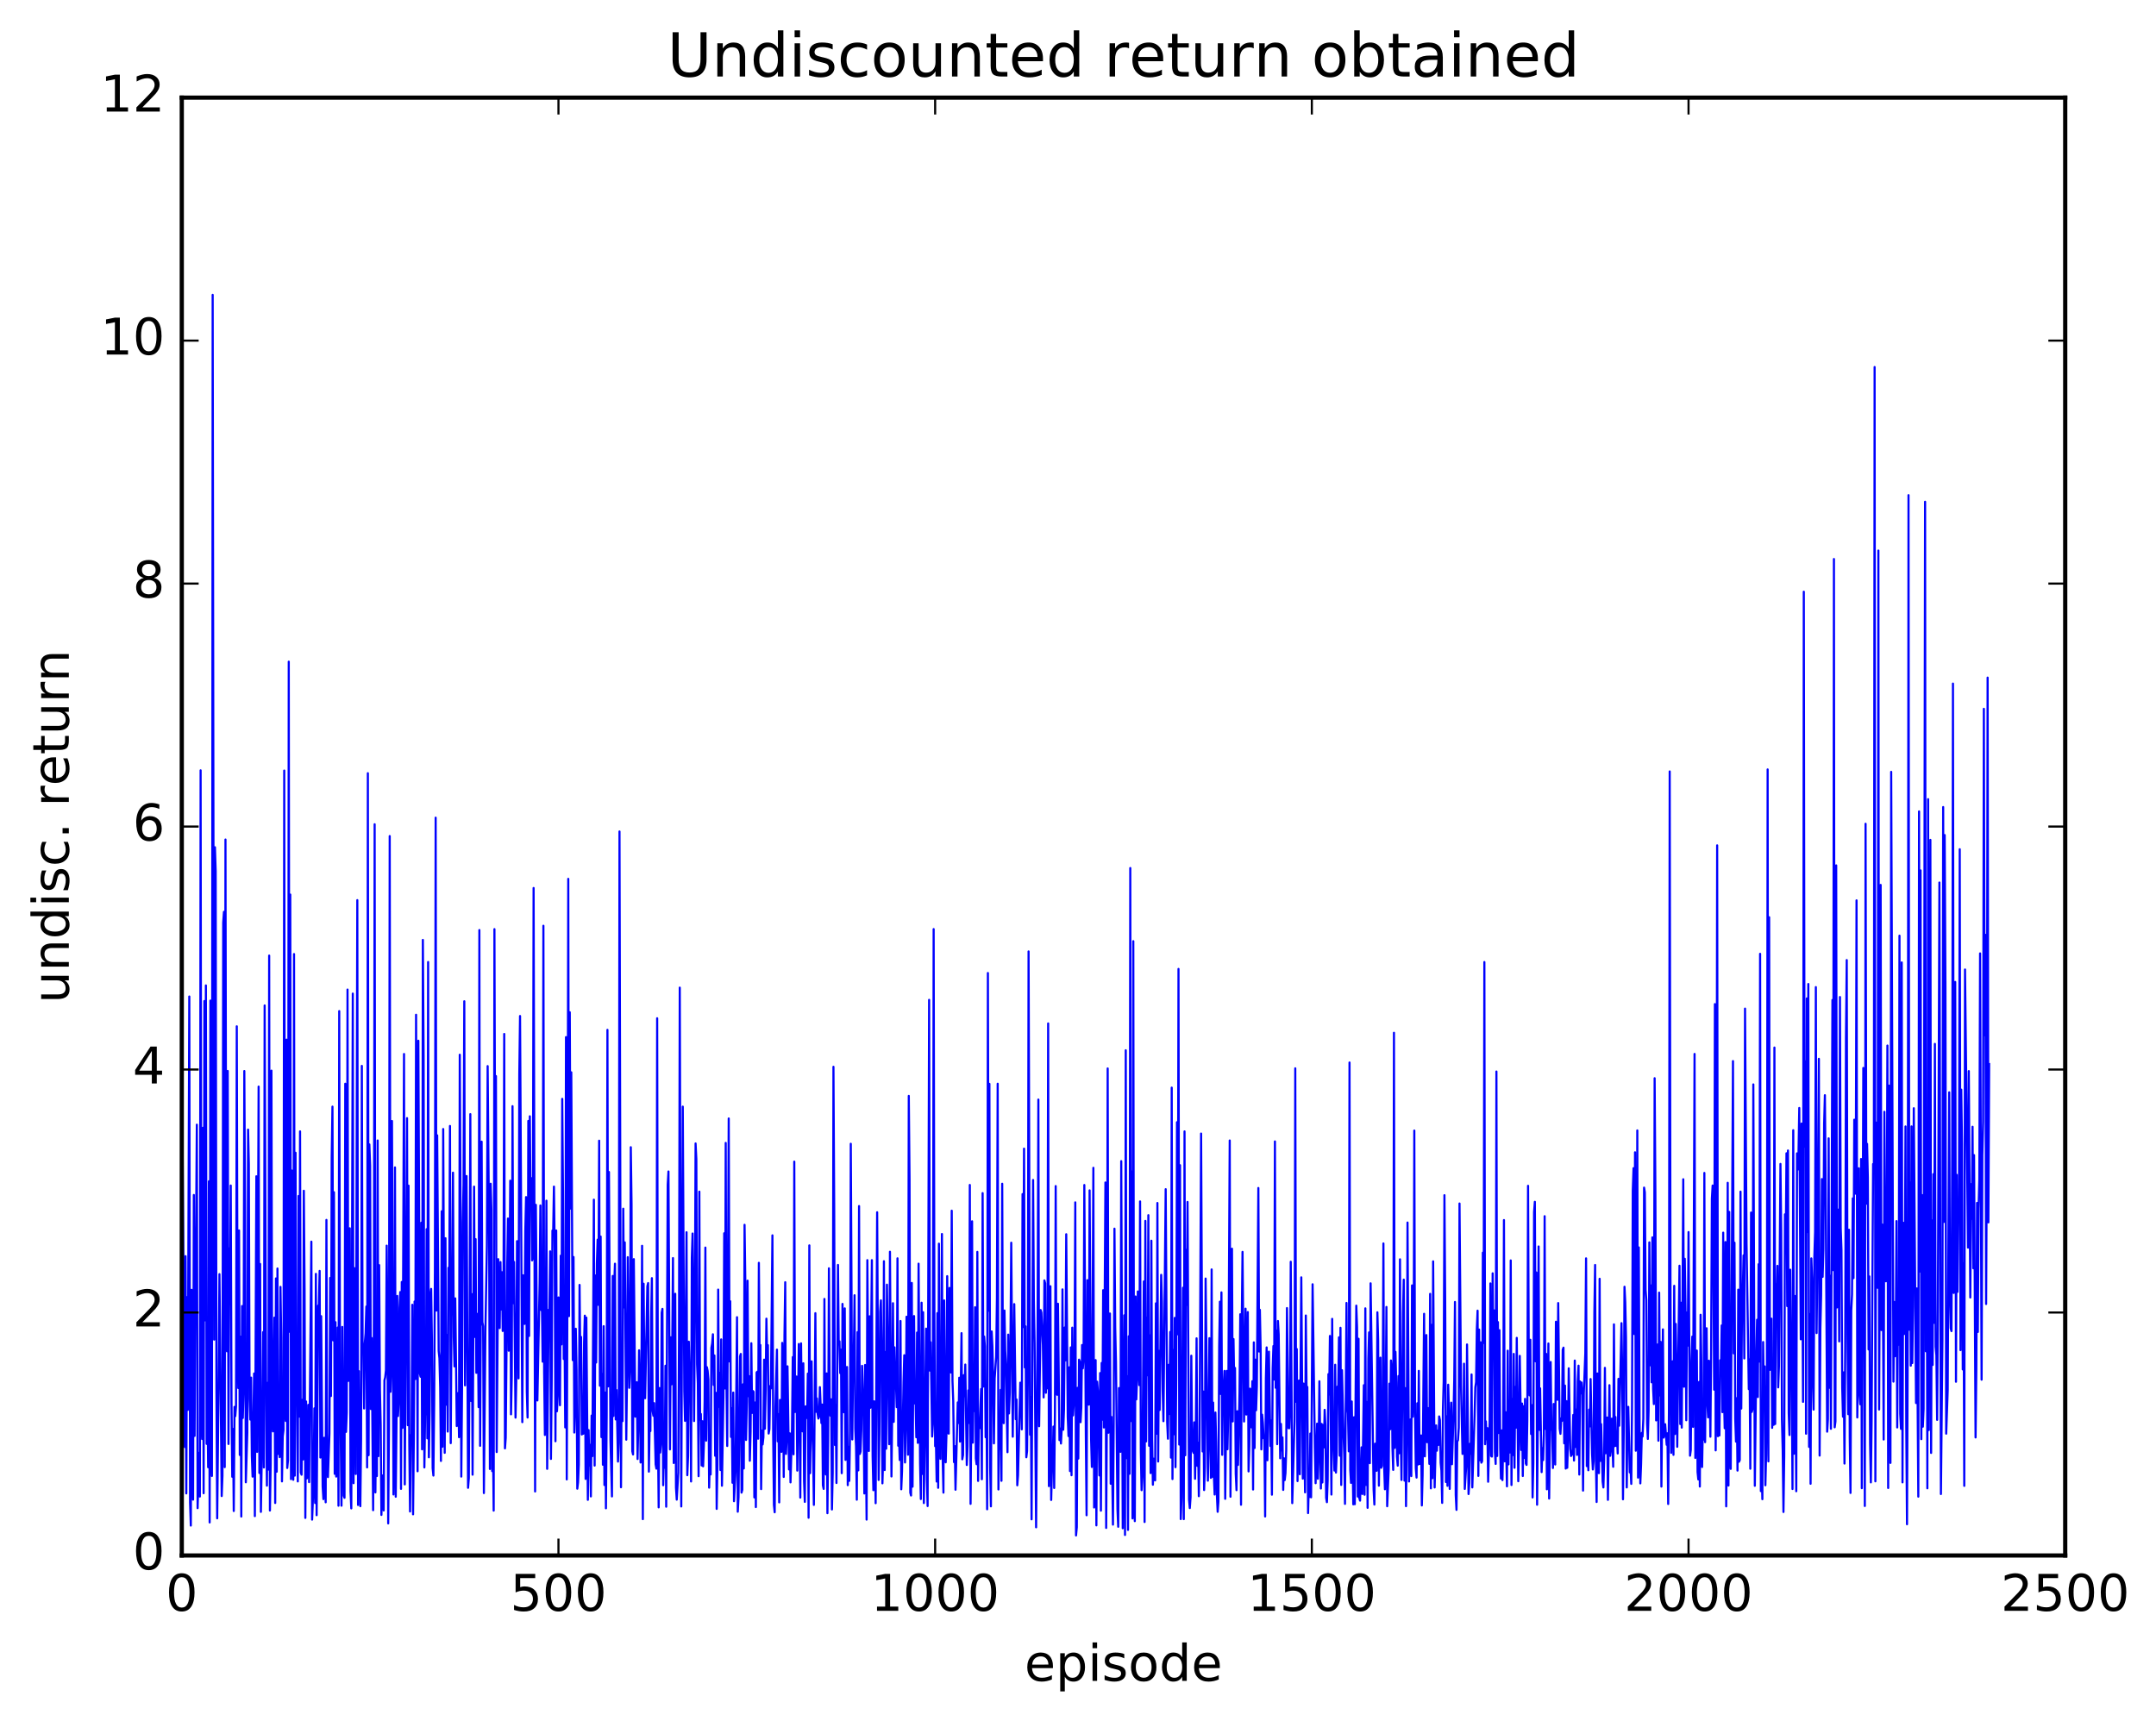 <?xml version="1.0" encoding="utf-8" standalone="no"?>
<!DOCTYPE svg PUBLIC "-//W3C//DTD SVG 1.1//EN"
  "http://www.w3.org/Graphics/SVG/1.1/DTD/svg11.dtd">
<!-- Created with matplotlib (http://matplotlib.org/) -->
<svg height="408pt" version="1.1" viewBox="0 0 511 408" width="511pt" xmlns="http://www.w3.org/2000/svg" xmlns:xlink="http://www.w3.org/1999/xlink">
 <defs>
  <style type="text/css">
*{stroke-linecap:butt;stroke-linejoin:round;stroke-miterlimit:100000;}
  </style>
 </defs>
 <g id="figure_1">
  <g id="patch_1">
   <path d="M 0 408.169 
L 511.954 408.169 
L 511.954 0 
L 0 0 
z
" style="fill:#ffffff;"/>
  </g>
  <g id="axes_1">
   <g id="patch_2">
    <path d="M 43.084 368.742 
L 489.484 368.742 
L 489.484 23.142 
L 43.084 23.142 
z
" style="fill:#ffffff;"/>
   </g>
   <g id="line2d_1">
    <path clip-path="url(#p1c4f2ba7ca)" d="M 43.084 356.808 
L 43.262 270.829 
L 43.798 343.037 
L 43.977 297.787 
L 44.155 354.028 
L 44.334 307.497 
L 44.512 334.237 
L 44.869 236.233 
L 45.048 356.141 
L 45.226 361.654 
L 45.405 305.769 
L 45.584 347.628 
L 45.762 355.506 
L 45.941 283.28 
L 46.119 340.396 
L 46.298 303.954 
L 46.476 290.571 
L 46.655 266.617 
L 46.834 357.526 
L 47.191 344.405 
L 47.369 354.771 
L 47.548 182.616 
L 47.726 335.434 
L 47.905 341.133 
L 48.083 267.352 
L 48.262 353.988 
L 48.441 237.312 
L 48.619 313.013 
L 48.798 233.609 
L 48.976 342.282 
L 49.155 328.593 
L 49.333 347.826 
L 49.512 280.034 
L 49.69 360.91 
L 49.869 237.204 
L 50.048 342.426 
L 50.226 349.895 
L 50.405 69.909 
L 50.762 317.573 
L 50.94 200.85 
L 51.119 206.573 
L 51.298 329.89 
L 51.476 359.935 
L 51.833 324.529 
L 52.012 302.053 
L 52.547 354.658 
L 52.726 349.794 
L 52.905 218.715 
L 53.083 216.16 
L 53.262 347.797 
L 53.44 199.024 
L 53.619 301.02 
L 53.797 320.341 
L 53.976 253.886 
L 54.154 342.31 
L 54.333 295.957 
L 54.512 309.128 
L 54.69 281.042 
L 54.869 332.663 
L 55.047 350.086 
L 55.226 338.748 
L 55.404 358.201 
L 55.583 333.521 
L 55.762 335.717 
L 55.94 333.401 
L 56.119 243.301 
L 56.297 317.241 
L 56.476 329.05 
L 56.654 291.69 
L 56.833 344.917 
L 57.011 316.873 
L 57.19 359.515 
L 57.369 309.612 
L 57.547 336.15 
L 57.726 329.739 
L 57.904 253.903 
L 58.083 286.669 
L 58.261 351.395 
L 58.618 339.606 
L 58.797 267.784 
L 58.976 275.919 
L 59.154 331.604 
L 59.333 336.527 
L 59.511 326.578 
L 59.69 345.153 
L 59.868 350.053 
L 60.226 325.605 
L 60.404 359.41 
L 60.761 278.85 
L 60.94 344.186 
L 61.297 257.59 
L 61.475 349.186 
L 61.654 299.639 
L 61.833 358.407 
L 62.19 336.035 
L 62.368 315.793 
L 62.547 347.885 
L 62.725 238.352 
L 63.082 332.435 
L 63.261 352.184 
L 63.44 327.8 
L 63.618 348.384 
L 63.797 226.531 
L 63.975 358.082 
L 64.154 346.956 
L 64.332 253.808 
L 64.511 334.839 
L 64.69 339.326 
L 65.047 312.357 
L 65.225 356.299 
L 65.404 303.068 
L 65.582 348.884 
L 65.761 300.713 
L 65.939 344.671 
L 66.118 337.887 
L 66.297 345.422 
L 66.475 305.069 
L 66.654 317.097 
L 66.832 351.179 
L 67.011 340.529 
L 67.189 339.042 
L 67.368 182.672 
L 67.546 334.346 
L 67.725 336.853 
L 67.904 246.465 
L 68.082 348.006 
L 68.261 346.147 
L 68.439 156.855 
L 68.618 315.708 
L 68.796 212.065 
L 68.975 350.642 
L 69.154 277.481 
L 69.332 339.115 
L 69.511 350.803 
L 69.689 226.171 
L 69.868 349.812 
L 70.046 273.27 
L 70.225 332.123 
L 70.403 332.764 
L 70.582 351.187 
L 70.761 283.519 
L 70.939 335.824 
L 71.118 268.205 
L 71.296 349.074 
L 71.475 349.597 
L 71.653 331.813 
L 71.832 345.991 
L 72.01 282.284 
L 72.189 305.65 
L 72.368 359.839 
L 72.546 332.237 
L 72.725 350.475 
L 72.903 349.723 
L 73.082 333.034 
L 73.26 351.361 
L 73.796 294.349 
L 73.975 360.244 
L 74.332 351.176 
L 74.51 333.859 
L 74.689 356.308 
L 74.867 301.985 
L 75.046 359.195 
L 75.403 309.521 
L 75.582 309.322 
L 75.76 301.285 
L 75.939 345.525 
L 76.117 312.01 
L 76.474 352.418 
L 76.653 355.387 
L 76.832 340.839 
L 77.189 356.134 
L 77.367 289.194 
L 77.546 346.621 
L 77.724 350.156 
L 78.082 339.771 
L 78.26 302.949 
L 78.439 330.948 
L 78.617 274.429 
L 78.796 262.337 
L 78.974 317.76 
L 79.153 282.626 
L 79.331 349.393 
L 79.51 313.44 
L 79.689 350.043 
L 79.867 344.943 
L 80.046 314.699 
L 80.224 356.944 
L 80.403 239.689 
L 80.581 324.227 
L 80.938 356.942 
L 81.117 314.563 
L 81.474 354.577 
L 81.653 355.069 
L 81.831 256.91 
L 82.01 339.444 
L 82.188 334.858 
L 82.367 234.586 
L 82.546 327.364 
L 82.724 323.028 
L 82.903 291.177 
L 83.081 353.529 
L 83.26 357.579 
L 83.617 235.538 
L 83.795 351.604 
L 83.974 300.611 
L 84.331 349.429 
L 84.688 213.386 
L 84.867 356.776 
L 85.045 325.041 
L 85.402 357.06 
L 85.581 341.2 
L 85.76 252.683 
L 85.938 318.143 
L 86.117 320.368 
L 86.295 333.897 
L 86.474 318.223 
L 86.652 316.05 
L 86.831 309.722 
L 87.01 347.865 
L 87.188 183.298 
L 87.367 344.969 
L 87.545 271.297 
L 87.724 276.369 
L 87.902 334.031 
L 88.081 317.186 
L 88.438 358.004 
L 88.617 310.589 
L 88.795 195.399 
L 88.974 353.794 
L 89.152 332.055 
L 89.331 349.912 
L 89.509 270.361 
L 89.688 345.192 
L 89.866 299.914 
L 90.045 329.375 
L 90.224 337.655 
L 90.402 359.129 
L 90.581 349.764 
L 90.938 358.068 
L 91.116 327.213 
L 91.295 326.513 
L 91.474 324.86 
L 91.652 295.293 
L 91.831 314.597 
L 92.009 361.134 
L 92.188 338.72 
L 92.366 198.2 
L 92.545 329.939 
L 92.723 323.706 
L 92.902 265.75 
L 93.259 354.282 
L 93.438 344.376 
L 93.616 276.75 
L 93.795 354.811 
L 93.973 337.379 
L 94.152 307.212 
L 94.33 335.686 
L 94.509 331.98 
L 94.688 310.085 
L 94.866 306.3 
L 95.045 352.954 
L 95.223 303.906 
L 95.402 338.493 
L 95.759 249.864 
L 95.938 351.898 
L 96.473 265.066 
L 96.652 337.856 
L 96.83 281.068 
L 97.009 342.364 
L 97.187 358.317 
L 97.366 340.231 
L 97.545 340.084 
L 97.723 309.309 
L 97.902 358.987 
L 98.08 341.07 
L 98.259 308.543 
L 98.437 326.92 
L 98.616 240.561 
L 98.973 348.778 
L 99.152 246.714 
L 99.509 325.601 
L 99.687 326.373 
L 99.866 289.847 
L 100.044 343.581 
L 100.223 222.82 
L 100.402 250.425 
L 100.58 347.871 
L 100.759 335.52 
L 100.937 334.734 
L 101.116 291.387 
L 101.294 340.981 
L 101.473 228.051 
L 101.651 345.464 
L 101.83 334.541 
L 102.009 307.018 
L 102.187 305.548 
L 102.366 317.507 
L 102.544 348.054 
L 102.723 349.802 
L 102.901 332.756 
L 103.08 300.742 
L 103.258 193.834 
L 103.437 310.685 
L 103.616 269.147 
L 103.973 320.275 
L 104.151 321.986 
L 104.33 328.826 
L 104.508 346.332 
L 104.687 287.147 
L 104.866 342.964 
L 105.044 267.65 
L 105.401 344.404 
L 105.58 293.535 
L 105.758 332.995 
L 105.937 316.476 
L 106.115 339.371 
L 106.294 300.536 
L 106.473 305.923 
L 106.651 266.921 
L 106.83 342.114 
L 107.008 312.196 
L 107.187 303.952 
L 107.365 277.991 
L 107.544 316.925 
L 107.722 323.919 
L 107.901 307.798 
L 108.258 338.06 
L 108.615 330.221 
L 108.794 340.701 
L 108.972 250.036 
L 109.151 285.347 
L 109.33 350.041 
L 109.508 329.258 
L 109.687 289.798 
L 109.865 280.745 
L 110.044 237.36 
L 110.222 328.416 
L 110.579 278.791 
L 110.937 352.702 
L 111.115 350.382 
L 111.294 317.657 
L 111.472 264.117 
L 111.651 332.12 
L 111.829 306.781 
L 112.008 349.59 
L 112.365 281.302 
L 112.544 316.933 
L 112.722 293.748 
L 112.901 325.445 
L 113.079 311.455 
L 113.258 314.505 
L 113.436 333.578 
L 113.615 220.477 
L 113.794 342.745 
L 114.151 270.639 
L 114.329 313.433 
L 114.508 314.394 
L 114.686 353.952 
L 115.043 315.648 
L 115.401 295.263 
L 115.579 252.733 
L 115.936 294.408 
L 116.115 348.242 
L 116.293 280.618 
L 116.472 286.704 
L 116.65 348.747 
L 116.829 340.879 
L 117.008 358.108 
L 117.186 220.26 
L 117.365 283.514 
L 117.543 255.095 
L 117.722 344.227 
L 118.079 298.498 
L 118.258 314.022 
L 118.436 314.836 
L 118.615 299.184 
L 118.793 310.43 
L 118.972 301.594 
L 119.15 315.523 
L 119.329 310.51 
L 119.507 245.114 
L 119.686 343.351 
L 119.865 340.83 
L 120.222 300.071 
L 120.4 288.862 
L 120.579 320.205 
L 120.757 305.524 
L 120.936 279.89 
L 121.114 335.283 
L 121.293 326.301 
L 121.472 262.23 
L 121.65 308.94 
L 121.829 299.149 
L 122.186 336.061 
L 122.364 327.211 
L 122.543 294.228 
L 122.722 303.311 
L 122.9 326.761 
L 123.079 254.739 
L 123.257 240.86 
L 123.614 305.861 
L 123.793 337.135 
L 123.971 302.321 
L 124.15 302.668 
L 124.329 313.847 
L 124.507 291.717 
L 124.686 283.784 
L 124.864 329.865 
L 125.043 336.042 
L 125.221 265.729 
L 125.4 316.703 
L 125.578 264.631 
L 125.757 286.463 
L 125.936 279.296 
L 126.114 298.792 
L 126.293 298.15 
L 126.471 210.509 
L 126.828 353.572 
L 127.007 285.62 
L 127.364 332.001 
L 127.9 304.156 
L 128.078 285.772 
L 128.257 310.576 
L 128.435 308.289 
L 128.614 322.796 
L 128.793 219.461 
L 128.971 325.226 
L 129.15 340.179 
L 129.328 322.386 
L 129.507 284.633 
L 129.685 348.206 
L 130.042 310.502 
L 130.221 310.807 
L 130.4 296.644 
L 130.578 345.855 
L 130.757 327.945 
L 130.935 291.71 
L 131.114 291.846 
L 131.292 281.298 
L 131.471 296.391 
L 131.65 341.663 
L 131.828 291.698 
L 132.007 334.561 
L 132.185 331.01 
L 132.364 307.575 
L 132.721 333.123 
L 132.899 297.676 
L 133.078 318.712 
L 133.257 260.498 
L 133.435 282.309 
L 133.614 322.168 
L 133.792 314.494 
L 133.971 338.388 
L 134.149 245.859 
L 134.328 350.712 
L 134.506 298.955 
L 134.685 208.342 
L 134.864 312 
L 135.042 239.96 
L 135.221 286.506 
L 135.399 254.203 
L 135.756 322.44 
L 135.935 297.988 
L 136.114 339.597 
L 136.292 333.599 
L 136.471 314.995 
L 136.649 324.739 
L 136.828 352.91 
L 137.006 351.401 
L 137.185 347.193 
L 137.363 304.604 
L 137.542 322.764 
L 137.721 316.936 
L 137.899 340.063 
L 138.078 338.617 
L 138.256 339.881 
L 138.435 318.238 
L 138.613 311.894 
L 138.792 350.595 
L 138.97 312.36 
L 139.328 355.554 
L 139.506 339.014 
L 139.685 347.407 
L 139.863 342.511 
L 140.042 354.745 
L 140.22 335.575 
L 140.399 345.196 
L 140.756 284.397 
L 140.935 347.431 
L 141.113 302.37 
L 141.292 322.999 
L 141.47 299.557 
L 141.649 293.878 
L 141.827 309.334 
L 142.006 270.415 
L 142.185 328.499 
L 142.363 293.134 
L 142.542 340.685 
L 142.72 325.701 
L 142.899 347.236 
L 143.077 314.386 
L 143.256 352.04 
L 143.434 330.12 
L 143.613 357.556 
L 143.792 335.37 
L 143.97 244.141 
L 144.149 328.663 
L 144.327 277.841 
L 144.684 341.322 
L 145.042 354.745 
L 145.22 302.478 
L 145.399 335.68 
L 145.577 304.441 
L 145.756 299.577 
L 145.934 336.497 
L 146.113 329.534 
L 146.47 346.484 
L 146.649 341.992 
L 146.827 197.11 
L 147.184 352.569 
L 147.363 322.963 
L 147.541 336.895 
L 147.72 286.536 
L 147.898 309.941 
L 148.077 294.519 
L 148.434 341.289 
L 148.613 326.352 
L 148.791 298.032 
L 149.148 328.999 
L 149.327 324.764 
L 149.506 271.958 
L 149.684 285.447 
L 149.863 344.034 
L 150.041 344.796 
L 150.22 298.492 
L 150.577 335.837 
L 150.755 333.611 
L 150.934 327.672 
L 151.113 345.874 
L 151.291 337.457 
L 151.47 320.102 
L 151.648 327.675 
L 151.827 346.704 
L 152.005 332.123 
L 152.184 295.333 
L 152.362 360.129 
L 152.541 304.323 
L 152.72 324.418 
L 152.898 331.462 
L 153.434 304.952 
L 153.612 304.168 
L 153.791 348.866 
L 153.97 337.818 
L 154.148 339.259 
L 154.327 312.447 
L 154.505 303.001 
L 154.684 334.496 
L 154.862 335.633 
L 155.041 332.629 
L 155.398 347.148 
L 155.577 348.161 
L 155.755 241.388 
L 155.934 339.885 
L 156.112 357.339 
L 156.291 329.045 
L 156.469 344.345 
L 156.648 342.337 
L 156.826 311.204 
L 157.005 310.28 
L 157.184 352.089 
L 157.362 344.932 
L 157.541 347.965 
L 157.719 323.764 
L 157.898 357.181 
L 158.255 280.857 
L 158.434 277.709 
L 158.791 343.593 
L 158.969 317.019 
L 159.148 328.176 
L 159.326 319.689 
L 159.505 298.242 
L 159.683 346.824 
L 159.862 316.799 
L 160.041 306.704 
L 160.219 352.626 
L 160.398 355.507 
L 160.755 349.115 
L 160.933 317.352 
L 161.112 234.125 
L 161.469 357.122 
L 161.826 262.336 
L 162.183 329.781 
L 162.362 336.836 
L 162.719 292.119 
L 162.898 349.711 
L 163.076 345.153 
L 163.255 318.058 
L 163.433 324.914 
L 163.612 325.103 
L 163.79 351.198 
L 163.969 298.205 
L 164.147 292.42 
L 164.326 308.732 
L 164.505 336.879 
L 164.683 313.117 
L 164.862 271.066 
L 165.04 274.775 
L 165.219 323.399 
L 165.397 327.929 
L 165.576 349.944 
L 165.754 282.491 
L 165.933 336.629 
L 166.112 335.202 
L 166.29 347.405 
L 166.469 336.918 
L 166.647 347.606 
L 166.826 342.507 
L 167.004 332.167 
L 167.183 295.752 
L 167.362 341.525 
L 167.54 324.095 
L 167.719 324.973 
L 167.897 327.07 
L 168.076 352.665 
L 168.254 345.473 
L 168.433 349.532 
L 168.611 319.534 
L 168.79 318.484 
L 168.969 316.305 
L 169.147 328.327 
L 169.326 321.326 
L 169.504 345.109 
L 169.683 330.186 
L 169.861 357.701 
L 170.04 347.036 
L 170.218 305.709 
L 170.397 333.5 
L 170.576 325.461 
L 170.754 348.489 
L 170.933 317.516 
L 171.111 352.21 
L 171.468 330.939 
L 171.647 292.363 
L 171.826 329.147 
L 172.004 270.94 
L 172.183 328.098 
L 172.361 342.786 
L 172.718 265.142 
L 172.897 322.758 
L 173.075 308.477 
L 173.254 340.645 
L 173.433 333.811 
L 173.611 351.505 
L 173.79 330.121 
L 173.968 355.878 
L 174.325 348.887 
L 174.682 312.256 
L 174.861 358.368 
L 175.04 354.927 
L 175.397 321.557 
L 175.575 320.969 
L 175.754 353.844 
L 175.932 353.186 
L 176.111 328.16 
L 176.29 348.114 
L 176.468 290.355 
L 176.647 303.779 
L 176.825 341.356 
L 177.004 332.367 
L 177.182 303.594 
L 177.361 330.989 
L 177.539 326.206 
L 177.718 346.284 
L 177.897 339.473 
L 178.075 318.427 
L 178.254 334.946 
L 178.432 329.746 
L 178.611 329.924 
L 178.789 354.978 
L 178.968 332.477 
L 179.146 357.272 
L 179.325 325.354 
L 179.504 325.175 
L 179.682 341.062 
L 179.861 299.365 
L 180.039 321.335 
L 180.218 318.855 
L 180.396 353.01 
L 180.575 339.111 
L 180.754 342.431 
L 180.932 340.739 
L 181.111 322.319 
L 181.289 338.702 
L 181.468 329.631 
L 181.646 312.607 
L 181.825 321.85 
L 182.003 318.883 
L 182.182 339.836 
L 182.361 338.808 
L 182.539 328.567 
L 182.718 329.153 
L 183.075 292.852 
L 183.253 340.154 
L 183.432 356.761 
L 183.61 358.501 
L 183.789 333.634 
L 184.146 319.948 
L 184.325 341.693 
L 184.503 335.228 
L 184.682 356.157 
L 184.86 331.868 
L 185.218 344.176 
L 185.396 318.348 
L 185.575 325.457 
L 185.753 350.124 
L 185.932 316.518 
L 186.11 303.966 
L 186.289 344.671 
L 186.467 340.527 
L 186.646 323.9 
L 187.003 348.337 
L 187.182 339.782 
L 187.36 351.417 
L 187.717 338.564 
L 187.896 321.709 
L 188.074 344.76 
L 188.253 275.378 
L 188.432 334.731 
L 188.789 326.321 
L 188.967 348.629 
L 189.324 318.61 
L 189.682 355.024 
L 189.86 318.453 
L 190.039 335.043 
L 190.217 339.321 
L 190.396 323.179 
L 190.574 351.125 
L 190.753 356.036 
L 190.931 333.39 
L 191.11 335.955 
L 191.289 336.161 
L 191.467 325.628 
L 191.646 359.795 
L 191.824 295.23 
L 192.003 349.226 
L 192.36 322.721 
L 192.538 339.294 
L 192.717 344.28 
L 192.896 356.751 
L 193.253 311.304 
L 193.431 334.69 
L 193.61 331.505 
L 193.788 335.139 
L 193.967 336.289 
L 194.146 335.863 
L 194.324 328.836 
L 194.681 337.346 
L 194.86 332.962 
L 195.038 352.112 
L 195.217 352.96 
L 195.395 307.929 
L 195.574 342.425 
L 195.753 349.541 
L 195.931 325.582 
L 196.11 358.718 
L 196.288 341.531 
L 196.467 300.666 
L 196.645 331.251 
L 196.824 335.619 
L 197.002 331.728 
L 197.181 357.835 
L 197.36 349.144 
L 197.538 252.896 
L 197.717 286.71 
L 197.895 342.559 
L 198.074 333.055 
L 198.252 351.56 
L 198.61 299.871 
L 198.788 318.741 
L 198.967 317.979 
L 199.145 325.507 
L 199.324 319.947 
L 199.502 349.236 
L 199.681 309.102 
L 200.038 334.792 
L 200.217 310.165 
L 200.395 346.09 
L 200.752 324.056 
L 200.931 352.073 
L 201.109 342.987 
L 201.288 351.063 
L 201.466 339.362 
L 201.645 271.142 
L 202.002 341.232 
L 202.181 324.883 
L 202.359 321.23 
L 202.538 307.052 
L 202.716 338.681 
L 202.895 342.868 
L 203.074 355.524 
L 203.252 315.8 
L 203.431 348.573 
L 203.609 285.91 
L 203.788 344.678 
L 203.966 344.093 
L 204.145 339.087 
L 204.323 323.789 
L 204.681 334.888 
L 204.859 354.043 
L 205.038 323.581 
L 205.395 360.238 
L 205.573 298.73 
L 205.93 343.972 
L 206.109 312.045 
L 206.288 333.727 
L 206.645 298.732 
L 206.823 345.133 
L 207.002 353.274 
L 207.18 332.193 
L 207.359 339.849 
L 207.538 356.349 
L 207.895 287.379 
L 208.252 350.839 
L 208.43 339.78 
L 208.609 310.973 
L 208.787 308.267 
L 208.966 320.295 
L 209.145 351.644 
L 209.323 345.26 
L 209.502 298.982 
L 209.68 348.495 
L 209.859 320.512 
L 210.037 343.426 
L 210.216 304.543 
L 210.752 342.37 
L 210.93 296.745 
L 211.287 350.016 
L 211.466 334.573 
L 211.644 308.94 
L 211.823 337.062 
L 212.002 319.405 
L 212.18 326.329 
L 212.359 327.871 
L 212.537 333.586 
L 212.716 298.299 
L 212.894 342.726 
L 213.073 340.65 
L 213.251 346.111 
L 213.43 313.159 
L 213.609 353.054 
L 213.787 348.755 
L 214.144 327.603 
L 214.323 321.274 
L 214.501 346.693 
L 214.68 337.592 
L 214.858 312.147 
L 215.216 344.861 
L 215.394 259.794 
L 215.573 279.554 
L 215.751 353.852 
L 215.93 354.526 
L 216.108 304.137 
L 216.287 352.44 
L 216.466 322.949 
L 216.644 311.986 
L 216.823 332.718 
L 217.001 331.712 
L 217.18 340.723 
L 217.358 315.898 
L 217.537 342.046 
L 217.715 299.57 
L 218.073 346.98 
L 218.251 355.368 
L 218.43 308.821 
L 218.608 349.414 
L 218.787 311.071 
L 218.965 356.318 
L 219.501 314.965 
L 219.68 350.591 
L 219.858 357.023 
L 220.215 237.024 
L 220.394 324.922 
L 220.572 318.194 
L 220.93 340.549 
L 221.108 337.656 
L 221.287 220.254 
L 221.465 313.08 
L 221.644 342.83 
L 221.822 341.343 
L 222.001 351.208 
L 222.179 311.293 
L 222.358 352.702 
L 222.537 294.823 
L 222.715 337.801 
L 222.894 345.84 
L 223.072 328.276 
L 223.251 292.534 
L 223.429 345.955 
L 223.608 353.844 
L 223.786 308.285 
L 224.144 346.66 
L 224.322 340.012 
L 224.501 302.527 
L 224.679 339.684 
L 224.858 339.856 
L 225.036 305.319 
L 225.215 307.659 
L 225.394 325.37 
L 225.572 287.01 
L 225.751 327.376 
L 225.929 332.151 
L 226.108 346.611 
L 226.286 342.81 
L 226.465 353.157 
L 227.001 332.458 
L 227.179 337.343 
L 227.358 326.602 
L 227.536 341.749 
L 227.893 316.034 
L 228.072 345.943 
L 228.25 344.929 
L 228.429 325.996 
L 228.608 330.999 
L 228.786 323.484 
L 229.143 347.296 
L 229.322 342.918 
L 229.5 329.606 
L 229.679 337.329 
L 229.858 280.909 
L 230.036 356.504 
L 230.215 335.524 
L 230.393 289.522 
L 230.572 342 
L 230.75 328.421 
L 230.929 334.518 
L 231.107 309.896 
L 231.286 345.711 
L 231.465 347.108 
L 231.643 296.777 
L 231.822 351.068 
L 232 336.549 
L 232.179 338.571 
L 232.536 329.276 
L 232.714 350.665 
L 232.893 282.845 
L 233.072 328.712 
L 233.25 316.835 
L 233.429 319.148 
L 233.607 340.716 
L 233.786 328.528 
L 233.964 357.79 
L 234.143 230.664 
L 234.322 310.723 
L 234.5 256.938 
L 234.679 347.887 
L 234.857 357.094 
L 235.036 315.628 
L 235.214 319.188 
L 235.393 326.947 
L 235.571 342.163 
L 235.75 326.764 
L 236.107 321.627 
L 236.286 307.606 
L 236.464 256.911 
L 236.643 353.093 
L 236.821 339.748 
L 237 343.489 
L 237.178 329.486 
L 237.357 351.042 
L 237.536 280.62 
L 237.714 329.444 
L 237.893 337.376 
L 238.071 310.671 
L 238.25 320.149 
L 238.428 323.54 
L 238.786 344.26 
L 238.964 316.387 
L 239.143 335.075 
L 239.321 330.239 
L 239.5 317.13 
L 239.678 294.601 
L 240.035 340.584 
L 240.393 309.156 
L 240.75 336.441 
L 240.928 331.76 
L 241.107 352.106 
L 241.285 349.755 
L 241.821 327.776 
L 242 329.751 
L 242.178 338.834 
L 242.357 283.071 
L 242.535 314.606 
L 242.714 272.3 
L 242.892 324.173 
L 243.071 314.419 
L 243.25 345.465 
L 243.428 343.995 
L 243.607 327.214 
L 243.785 225.55 
L 244.142 340.124 
L 244.321 331.165 
L 244.499 360.176 
L 244.857 279.734 
L 245.035 308.2 
L 245.214 318.394 
L 245.571 362.064 
L 245.928 314.31 
L 246.106 260.663 
L 246.285 338.106 
L 246.642 310.553 
L 246.821 311.168 
L 247.178 318.824 
L 247.356 331.273 
L 247.535 303.537 
L 247.714 304.228 
L 247.892 330.174 
L 248.071 320.94 
L 248.249 329.119 
L 248.428 242.616 
L 248.606 352.303 
L 248.963 304.916 
L 249.142 355.583 
L 249.321 348.304 
L 249.499 347.739 
L 249.678 338.184 
L 249.856 352.744 
L 250.035 334.769 
L 250.213 281.172 
L 250.392 330.11 
L 250.57 330.649 
L 250.749 309.065 
L 251.106 341.398 
L 251.285 338.642 
L 251.463 342.199 
L 251.642 338.546 
L 251.82 305.665 
L 251.999 338.935 
L 252.178 334.124 
L 252.356 314.692 
L 252.535 322.506 
L 252.713 292.589 
L 253.07 335.853 
L 253.249 340.438 
L 253.427 324.131 
L 253.606 348.737 
L 253.785 319.421 
L 253.963 349.718 
L 254.142 314.735 
L 254.32 335.539 
L 254.499 332.668 
L 254.677 321.51 
L 254.856 285.036 
L 255.034 363.994 
L 255.213 362.072 
L 255.392 328.997 
L 255.57 345.767 
L 255.749 322.32 
L 255.927 322.813 
L 256.106 337.151 
L 256.284 333.645 
L 256.463 318.852 
L 256.642 324.384 
L 256.82 321.991 
L 256.999 280.921 
L 257.356 340.169 
L 257.534 359.208 
L 257.713 303.476 
L 257.891 332.226 
L 258.07 332.988 
L 258.249 282.19 
L 258.606 341.135 
L 258.784 347.759 
L 259.141 276.843 
L 259.32 357.374 
L 259.498 354.045 
L 259.677 322.427 
L 259.856 361.604 
L 260.034 327.541 
L 260.213 329.721 
L 260.57 349.765 
L 260.748 325.501 
L 260.927 358.12 
L 261.106 323.103 
L 261.284 336.559 
L 261.463 305.855 
L 261.641 338.409 
L 261.998 280.318 
L 262.177 362.212 
L 262.355 333.385 
L 262.534 253.285 
L 262.713 339.647 
L 262.891 333.335 
L 263.07 311.383 
L 263.248 351.736 
L 263.427 335.896 
L 263.784 361.427 
L 263.962 337.381 
L 264.141 291.269 
L 264.32 314.65 
L 264.498 322.854 
L 264.855 357.775 
L 265.034 361.937 
L 265.212 329.053 
L 265.391 330.781 
L 265.57 344.169 
L 265.748 275.258 
L 266.105 362.292 
L 266.462 311.803 
L 266.641 363.88 
L 266.819 248.98 
L 266.998 345.672 
L 267.177 326.242 
L 267.355 362.68 
L 267.534 316.769 
L 267.712 349.379 
L 267.891 205.776 
L 268.069 336.883 
L 268.248 277.728 
L 268.426 359.958 
L 268.605 223.117 
L 268.784 354.358 
L 268.962 360.602 
L 269.141 307.345 
L 269.319 331.744 
L 269.498 326.694 
L 269.676 306.157 
L 269.855 324.15 
L 270.034 328.361 
L 270.212 284.814 
L 270.391 344.096 
L 270.569 353.262 
L 270.748 350.111 
L 271.105 303.775 
L 271.283 360.807 
L 271.462 289.429 
L 271.641 341.707 
L 271.819 312.364 
L 271.998 326.027 
L 272.176 288.07 
L 272.355 342.743 
L 272.533 316.567 
L 272.712 349.207 
L 272.89 294.124 
L 273.069 341.035 
L 273.248 351.97 
L 273.426 345.788 
L 273.605 350.79 
L 273.783 350.943 
L 273.962 308.974 
L 274.14 339.878 
L 274.319 285.184 
L 274.498 346.47 
L 274.676 320.228 
L 274.855 334.255 
L 275.212 302.22 
L 275.39 308.637 
L 275.569 329.702 
L 275.747 336.909 
L 276.283 281.911 
L 276.64 337.179 
L 276.819 341.065 
L 276.997 323.536 
L 277.176 335.2 
L 277.354 315.743 
L 277.533 345.539 
L 277.712 257.832 
L 277.89 350.626 
L 278.069 320.012 
L 278.247 339.996 
L 278.426 312.423 
L 278.604 347.814 
L 278.783 326.856 
L 278.962 266.038 
L 279.14 316.306 
L 279.319 229.696 
L 279.497 342.45 
L 279.676 276.222 
L 279.854 360.116 
L 280.033 355.052 
L 280.39 305.275 
L 280.569 360.127 
L 280.747 268.212 
L 280.926 344.981 
L 281.104 296.302 
L 281.283 309.346 
L 281.461 284.937 
L 281.818 355.483 
L 281.997 357.508 
L 282.176 354.936 
L 282.354 321.386 
L 282.533 340.366 
L 282.711 343.951 
L 282.89 344.43 
L 283.068 337.188 
L 283.247 350.565 
L 283.426 339.225 
L 283.604 317.267 
L 283.783 347.508 
L 283.961 342.011 
L 284.14 354.686 
L 284.318 340.357 
L 284.675 268.724 
L 285.033 344.087 
L 285.211 329.87 
L 285.39 353.238 
L 285.568 347.87 
L 285.747 303.097 
L 286.282 351.015 
L 286.461 341.808 
L 286.64 317.229 
L 286.997 350.349 
L 287.175 300.935 
L 287.354 350.081 
L 287.532 332.5 
L 287.711 349.957 
L 287.89 354.293 
L 288.068 334.849 
L 288.247 341.919 
L 288.425 354.504 
L 288.604 358.391 
L 288.782 355.925 
L 288.961 319.143 
L 289.139 308.584 
L 289.318 330.446 
L 289.497 306.374 
L 289.675 344.883 
L 289.854 327.786 
L 290.032 328.386 
L 290.211 324.99 
L 290.389 355.312 
L 290.746 324.983 
L 290.925 343.568 
L 291.104 335.249 
L 291.461 270.365 
L 291.639 354.817 
L 291.996 296.018 
L 292.175 336.966 
L 292.354 317.429 
L 292.532 328.677 
L 292.711 324.287 
L 292.889 349.361 
L 293.068 353.264 
L 293.246 334.544 
L 293.425 347.278 
L 293.782 330.231 
L 293.961 311.558 
L 294.139 356.715 
L 294.318 313.062 
L 294.496 296.775 
L 294.853 336.985 
L 295.21 310.236 
L 295.389 335.339 
L 295.746 311.035 
L 295.925 348.817 
L 296.103 342.924 
L 296.282 329.191 
L 296.639 338.391 
L 296.818 327.432 
L 296.996 353.103 
L 297.175 318.221 
L 297.353 343.272 
L 297.532 322.32 
L 297.71 334.321 
L 297.889 328.712 
L 298.246 281.628 
L 298.425 320.396 
L 298.603 310.513 
L 298.782 319.498 
L 298.96 343.591 
L 299.139 335.363 
L 299.317 337.276 
L 299.496 340.966 
L 299.674 340.839 
L 299.853 359.497 
L 300.032 326.789 
L 300.21 319.423 
L 300.389 346.174 
L 300.746 320.427 
L 301.103 342.792 
L 301.282 336.737 
L 301.46 354.333 
L 301.639 324.369 
L 301.817 319.088 
L 301.996 327.041 
L 302.174 270.59 
L 302.353 328.986 
L 302.531 315.429 
L 302.71 342.362 
L 302.889 313.157 
L 303.067 316.38 
L 303.424 345.705 
L 303.603 337.556 
L 303.781 343.844 
L 303.96 340.754 
L 304.138 353.199 
L 304.317 345.699 
L 304.496 350.871 
L 304.674 349.22 
L 304.853 343.727 
L 305.031 310.093 
L 305.388 338.556 
L 305.567 338.576 
L 305.746 333.28 
L 305.924 299.112 
L 306.281 356.335 
L 306.817 336.896 
L 306.995 253.257 
L 307.174 332.303 
L 307.353 319.807 
L 307.531 351.109 
L 307.71 330.291 
L 307.888 327.265 
L 308.067 349.485 
L 308.424 302.809 
L 308.781 350.525 
L 308.96 327.992 
L 309.317 353.777 
L 309.495 311.856 
L 309.674 329.778 
L 309.852 328.787 
L 310.031 358.7 
L 310.21 351.524 
L 310.388 354.872 
L 310.567 339.834 
L 310.745 354.957 
L 311.102 304.453 
L 311.638 342.9 
L 311.817 351.607 
L 312.174 337.486 
L 312.352 350.562 
L 312.531 345.026 
L 312.709 327.448 
L 313.066 352.866 
L 313.245 337.553 
L 313.424 351.437 
L 313.602 337.811 
L 313.781 343.13 
L 313.959 334.222 
L 314.138 337.821 
L 314.316 355.086 
L 314.495 356.108 
L 314.674 350.936 
L 314.852 325.751 
L 315.031 330.593 
L 315.209 316.702 
L 315.566 354.303 
L 315.745 312.649 
L 315.923 342.417 
L 316.102 343.483 
L 316.281 348.618 
L 316.459 323.532 
L 316.638 349.091 
L 316.816 344.448 
L 316.995 328.696 
L 317.173 329.759 
L 317.352 317.03 
L 317.53 345.09 
L 317.709 314.768 
L 317.888 352.021 
L 318.066 324.82 
L 318.423 339.602 
L 318.602 344.893 
L 318.78 356.509 
L 319.138 308.877 
L 319.316 333.336 
L 319.495 335.053 
L 319.673 344.051 
L 319.852 251.877 
L 320.03 348.46 
L 320.209 351.532 
L 320.387 332.237 
L 320.745 356.619 
L 320.923 335.965 
L 321.102 356.587 
L 321.459 309.519 
L 321.637 314.683 
L 321.816 354.779 
L 321.994 317.367 
L 322.173 355.12 
L 322.352 355.739 
L 322.709 343.11 
L 322.887 354.168 
L 323.244 328.38 
L 323.423 354.345 
L 323.602 310.16 
L 323.78 352.028 
L 323.959 332.349 
L 324.137 357.448 
L 324.316 322.058 
L 324.494 315.856 
L 324.673 346.865 
L 324.851 304.226 
L 325.566 353.106 
L 325.744 356.67 
L 325.923 342.232 
L 326.101 348.614 
L 326.28 348.66 
L 326.458 311.095 
L 326.637 317.789 
L 326.816 352.192 
L 327.173 321.849 
L 327.351 347.959 
L 327.53 347.507 
L 327.708 334.016 
L 327.887 294.773 
L 328.066 347.76 
L 328.244 353.048 
L 328.601 309.829 
L 328.78 357.066 
L 329.137 348.313 
L 329.315 328.008 
L 329.494 338.826 
L 329.673 322.513 
L 329.851 324.459 
L 330.03 343.131 
L 330.208 348.453 
L 330.387 244.836 
L 330.565 343.243 
L 330.744 320.467 
L 330.922 327.838 
L 331.101 345.305 
L 331.28 347.45 
L 331.458 326.198 
L 331.637 344.515 
L 331.815 298.535 
L 331.994 339.914 
L 332.172 350.841 
L 332.53 311.215 
L 332.708 303.351 
L 332.887 351.005 
L 333.065 329.071 
L 333.244 357.053 
L 333.422 340.907 
L 333.601 289.818 
L 333.958 351.203 
L 334.137 338.275 
L 334.315 336.476 
L 334.494 349.925 
L 334.672 304.72 
L 334.851 335.863 
L 335.029 330.546 
L 335.208 268.015 
L 335.386 334.917 
L 335.565 348.054 
L 335.744 350.271 
L 335.922 332.657 
L 336.101 347.185 
L 336.279 324.981 
L 336.458 347.058 
L 336.636 346.15 
L 336.815 340.289 
L 336.994 356.881 
L 337.172 349.682 
L 337.529 311.45 
L 337.708 345.247 
L 337.886 334.879 
L 338.065 316.49 
L 338.243 341.889 
L 338.422 333.793 
L 338.779 347.028 
L 338.958 306.727 
L 339.136 352.837 
L 339.315 314.069 
L 339.493 350.422 
L 339.672 299.019 
L 340.029 352.619 
L 340.386 337.906 
L 340.565 343.904 
L 340.743 339.147 
L 340.922 342.537 
L 341.1 335.779 
L 341.279 336.639 
L 341.458 346.786 
L 341.636 348.628 
L 341.815 356.276 
L 341.993 334.199 
L 342.172 327.544 
L 342.35 283.332 
L 342.529 308.548 
L 342.707 351.328 
L 342.886 335.765 
L 343.065 352.232 
L 343.243 328.259 
L 343.422 334.381 
L 343.6 352.961 
L 343.957 332.513 
L 344.136 347.109 
L 344.493 335.858 
L 344.672 327.202 
L 344.85 308.644 
L 345.029 354.384 
L 345.207 357.934 
L 345.386 341.736 
L 345.564 341.408 
L 345.743 338.463 
L 345.922 285.306 
L 346.279 328.595 
L 346.636 344.677 
L 346.814 343.658 
L 346.993 323.279 
L 347.171 352.965 
L 347.529 347.249 
L 347.707 318.722 
L 348.064 354.18 
L 348.243 351.609 
L 348.421 342.234 
L 348.6 344.626 
L 348.778 325.827 
L 348.957 352.61 
L 349.493 335.544 
L 349.671 328.891 
L 349.85 327.666 
L 350.028 315.103 
L 350.207 310.708 
L 350.386 349.884 
L 350.564 315.182 
L 350.743 346.175 
L 350.921 318.204 
L 351.1 346.744 
L 351.278 346.42 
L 351.457 296.955 
L 351.635 318.368 
L 351.814 228.063 
L 351.993 342.368 
L 352.171 336.953 
L 352.35 341.187 
L 352.528 338.54 
L 352.707 351.265 
L 353.064 337.299 
L 353.242 304.248 
L 353.421 345.15 
L 353.6 345.296 
L 353.778 301.853 
L 353.957 322.074 
L 354.135 310.634 
L 354.314 344.201 
L 354.492 347.037 
L 354.671 254.016 
L 354.85 345.162 
L 355.028 313.423 
L 355.207 339.712 
L 355.385 315.331 
L 355.564 343.245 
L 355.742 350.506 
L 355.921 339.086 
L 356.099 350.877 
L 356.278 341.367 
L 356.457 289.23 
L 356.635 346.432 
L 356.814 334.76 
L 357.171 352.356 
L 357.349 320.193 
L 357.528 347.152 
L 357.706 332.052 
L 357.885 344.33 
L 358.064 298.801 
L 358.242 352.038 
L 358.421 331.638 
L 358.599 344.948 
L 358.778 320.958 
L 358.956 347.96 
L 359.135 328.781 
L 359.314 338.442 
L 359.492 317.159 
L 359.849 351.141 
L 360.028 342.007 
L 360.206 321.425 
L 360.563 343.738 
L 360.742 332.724 
L 360.921 349.907 
L 361.099 333.352 
L 361.278 345.626 
L 361.456 331.621 
L 361.635 346.943 
L 361.813 347.277 
L 361.992 336.663 
L 362.17 281.109 
L 362.349 324.223 
L 362.528 330.785 
L 362.706 317.612 
L 362.885 339.95 
L 363.063 333.085 
L 363.242 354.984 
L 363.42 346.831 
L 363.599 287.31 
L 363.778 284.906 
L 363.956 322.72 
L 364.135 301.648 
L 364.313 356.711 
L 364.492 336.491 
L 364.67 295.487 
L 364.849 338.966 
L 365.027 329.126 
L 365.385 348.979 
L 365.563 343.303 
L 365.742 346.126 
L 365.92 340.025 
L 366.099 288.314 
L 366.277 338.737 
L 366.456 320.943 
L 366.634 353.058 
L 366.992 318.487 
L 367.17 355.247 
L 367.527 322.874 
L 367.706 338.531 
L 367.884 339.226 
L 368.063 348.007 
L 368.242 332.827 
L 368.599 347.179 
L 368.777 313.327 
L 368.956 313.704 
L 369.134 331.83 
L 369.313 308.907 
L 369.67 338.699 
L 369.849 339.905 
L 370.027 336.239 
L 370.206 336.835 
L 370.384 319.984 
L 370.563 319.474 
L 370.741 342.156 
L 370.92 328.471 
L 371.098 348.142 
L 371.277 332.16 
L 371.456 347.957 
L 371.634 341.389 
L 371.813 324.369 
L 372.17 343.476 
L 372.348 345.166 
L 372.706 344.595 
L 372.884 335.433 
L 373.063 346.241 
L 373.241 322.538 
L 373.42 343.026 
L 373.598 334.148 
L 373.777 344.906 
L 373.955 327.436 
L 374.134 323.746 
L 374.313 349.557 
L 374.491 327.483 
L 374.67 330.315 
L 374.848 327.739 
L 375.027 330.742 
L 375.205 353.362 
L 375.384 330.233 
L 375.741 320.811 
L 375.92 298.31 
L 376.098 347.563 
L 376.277 344.061 
L 376.455 348.541 
L 376.634 334.158 
L 376.812 338.148 
L 376.991 326.915 
L 377.348 344.72 
L 377.527 348.355 
L 377.705 346.388 
L 377.884 311.112 
L 378.062 299.879 
L 378.241 345.694 
L 378.419 356.061 
L 378.598 325.591 
L 378.777 347.666 
L 378.955 349.235 
L 379.134 303.148 
L 379.312 346.33 
L 379.491 337.601 
L 379.848 351.215 
L 380.026 352.619 
L 380.205 346.071 
L 380.384 324.266 
L 380.562 344.515 
L 380.919 336.037 
L 381.098 355.559 
L 381.455 328.37 
L 381.634 345.12 
L 381.812 343.413 
L 381.991 336.307 
L 382.348 347.715 
L 382.526 313.955 
L 382.705 342.826 
L 382.883 335.908 
L 383.062 342.747 
L 383.241 340.669 
L 383.419 344.556 
L 383.598 326.871 
L 383.776 337.982 
L 384.312 313.67 
L 384.49 325.983 
L 384.669 355.426 
L 384.848 339.12 
L 385.026 305.039 
L 385.205 308.724 
L 385.383 316.946 
L 385.562 352.61 
L 385.74 335.512 
L 385.919 333.508 
L 386.276 349.043 
L 386.455 347.858 
L 386.633 351.77 
L 386.812 333.688 
L 386.99 282.254 
L 387.169 276.93 
L 387.347 316.251 
L 387.526 273.169 
L 387.705 343.91 
L 387.883 340.939 
L 388.062 267.977 
L 388.24 350.283 
L 388.419 295.72 
L 388.597 337.079 
L 388.776 351.652 
L 388.954 347.095 
L 389.133 339.679 
L 389.312 340.542 
L 389.49 336.324 
L 389.669 281.535 
L 389.847 282.675 
L 390.026 305.751 
L 390.204 308.209 
L 390.383 337.431 
L 390.562 341.112 
L 390.74 334.342 
L 390.919 294.513 
L 391.097 323.659 
L 391.276 304.727 
L 391.454 327.69 
L 391.633 293.333 
L 391.811 329.245 
L 391.99 332.855 
L 392.169 255.606 
L 392.347 282.714 
L 392.526 336.726 
L 392.704 332.095 
L 392.883 318.718 
L 393.061 341.533 
L 393.24 306.433 
L 393.418 330.807 
L 393.597 318.098 
L 393.776 352.413 
L 394.133 315.144 
L 394.311 340.795 
L 394.49 340.159 
L 394.668 337.629 
L 395.026 342.508 
L 395.204 339.776 
L 395.383 356.536 
L 395.561 334.677 
L 395.74 182.878 
L 395.918 302.976 
L 396.097 344.41 
L 396.454 322.708 
L 396.633 344.882 
L 396.811 304.818 
L 396.99 339.948 
L 397.168 313.851 
L 397.347 324.592 
L 397.525 342.983 
L 397.882 313.449 
L 398.061 300.06 
L 398.24 337.59 
L 398.418 308.825 
L 398.597 338.432 
L 398.954 279.556 
L 399.132 328.74 
L 399.311 298.407 
L 399.49 310.656 
L 399.668 336.685 
L 399.847 311.136 
L 400.025 318.993 
L 400.204 292.07 
L 400.561 345.088 
L 400.739 343.755 
L 400.918 322.614 
L 401.097 316.859 
L 401.275 338.26 
L 401.632 249.85 
L 401.811 345.621 
L 401.989 323.19 
L 402.168 320.163 
L 402.346 348.951 
L 402.525 350.711 
L 402.704 327.591 
L 402.882 352.4 
L 403.061 311.682 
L 403.239 322.785 
L 403.418 347.763 
L 403.596 338.127 
L 403.775 341.286 
L 403.954 278.058 
L 404.132 341.884 
L 404.311 317.035 
L 404.489 314.877 
L 404.668 332.764 
L 404.846 336.003 
L 405.025 322.57 
L 405.203 327.935 
L 405.382 340.585 
L 405.561 319.796 
L 405.739 284.192 
L 405.918 281.042 
L 406.096 296.668 
L 406.275 329.438 
L 406.453 238.034 
L 406.632 343.825 
L 406.81 315.386 
L 406.989 200.402 
L 407.168 340.467 
L 407.346 337.17 
L 407.525 340.287 
L 407.703 322.46 
L 407.882 325.86 
L 408.06 314.215 
L 408.239 334.771 
L 408.418 292.216 
L 408.596 329.96 
L 408.775 338.583 
L 408.953 294.438 
L 409.132 357.099 
L 409.31 337.886 
L 409.489 280.399 
L 409.667 352.168 
L 409.846 287.29 
L 410.025 344.27 
L 410.203 348.213 
L 410.739 251.542 
L 410.917 320.834 
L 411.096 294.588 
L 411.274 336.308 
L 411.453 341.754 
L 411.632 331.449 
L 411.81 348.621 
L 411.989 305.726 
L 412.167 346.524 
L 412.346 346.121 
L 412.524 282.492 
L 412.703 333.917 
L 412.882 309.25 
L 413.06 306.545 
L 413.239 297.594 
L 413.417 322.038 
L 413.596 239.102 
L 413.953 294.827 
L 414.489 329.31 
L 414.667 322.26 
L 414.846 348.181 
L 415.024 287.447 
L 415.203 334.714 
L 415.381 334.024 
L 415.56 257.072 
L 415.917 352.218 
L 416.274 321.405 
L 416.453 312.86 
L 416.631 331.181 
L 416.81 299.699 
L 416.988 322.78 
L 417.167 226.113 
L 417.346 353.484 
L 417.524 346.233 
L 417.703 355.399 
L 417.881 318.142 
L 418.06 331.042 
L 418.238 323.916 
L 418.417 352.097 
L 418.595 344.777 
L 418.774 328.154 
L 418.953 182.403 
L 419.131 346.439 
L 419.31 217.44 
L 419.488 324.734 
L 419.845 312.601 
L 420.024 338.485 
L 420.202 329.691 
L 420.381 337.782 
L 420.56 248.333 
L 420.738 337.577 
L 420.917 304.448 
L 421.095 308.503 
L 421.274 300.079 
L 421.452 328.894 
L 421.631 323.922 
L 421.988 275.92 
L 422.167 291.801 
L 422.345 336.428 
L 422.524 343.716 
L 422.702 358.431 
L 422.881 345.219 
L 423.059 287.87 
L 423.238 297.089 
L 423.417 273.398 
L 423.595 309.628 
L 423.774 272.738 
L 423.952 334.959 
L 424.131 340.186 
L 424.309 300.995 
L 424.488 319.905 
L 424.666 326.702 
L 424.845 352.984 
L 425.024 267.93 
L 425.202 344.617 
L 425.381 307.211 
L 425.738 353.511 
L 425.916 273.42 
L 426.095 277.266 
L 426.274 273.193 
L 426.452 262.655 
L 426.809 317.497 
L 426.988 266.348 
L 427.345 332.323 
L 427.523 140.272 
L 427.702 271.83 
L 427.881 251.602 
L 428.059 339.875 
L 428.238 236.688 
L 428.416 292.068 
L 428.595 233.271 
L 428.773 343.001 
L 428.952 311.504 
L 429.13 351.742 
L 429.309 298.318 
L 429.488 303 
L 429.666 327.229 
L 429.845 334.163 
L 430.023 297.903 
L 430.202 292.011 
L 430.38 234.006 
L 430.559 316.019 
L 430.916 280.852 
L 431.095 251.007 
L 431.273 345.061 
L 431.452 314.906 
L 431.63 307.037 
L 431.809 279.511 
L 431.987 302.69 
L 432.166 296.203 
L 432.345 266.329 
L 432.523 259.628 
L 432.702 280.691 
L 433.059 339.393 
L 433.237 336.395 
L 433.416 269.858 
L 433.594 328.983 
L 433.773 302.419 
L 433.952 338.717 
L 434.309 237.063 
L 434.487 301.1 
L 434.666 132.522 
L 434.844 338.359 
L 435.023 336.966 
L 435.202 205.147 
L 435.38 309.95 
L 435.559 290.22 
L 435.737 286.747 
L 435.916 317.993 
L 436.094 236.356 
L 436.273 291.096 
L 436.451 296.264 
L 436.63 328.894 
L 436.809 335.845 
L 436.987 325.337 
L 437.166 346.955 
L 437.344 319.792 
L 437.523 246.041 
L 437.701 227.593 
L 437.88 316.266 
L 438.058 335.249 
L 438.237 291.525 
L 438.416 340.693 
L 438.594 353.916 
L 438.773 310.629 
L 438.951 306.931 
L 439.13 284.092 
L 439.308 302.999 
L 439.487 265.443 
L 439.666 268.679 
L 439.844 282.98 
L 440.023 213.442 
L 440.201 336.021 
L 440.38 322.044 
L 440.558 276.955 
L 440.737 330.411 
L 440.915 332.904 
L 441.094 274.755 
L 441.273 352.794 
L 441.63 253.174 
L 441.808 291.013 
L 441.987 357.012 
L 442.165 195.282 
L 442.344 285.359 
L 442.522 271.16 
L 442.701 279.151 
L 442.88 319.904 
L 443.058 302.586 
L 443.237 342.174 
L 443.415 351.417 
L 443.594 337.09 
L 443.951 275.942 
L 444.13 276.925 
L 444.308 87.007 
L 444.487 351.162 
L 444.665 266.118 
L 444.844 302.545 
L 445.022 305.287 
L 445.201 130.517 
L 445.379 334.141 
L 445.558 291.636 
L 445.737 209.781 
L 445.915 315.305 
L 446.094 290.268 
L 446.272 305.92 
L 446.451 341.253 
L 446.629 263.56 
L 446.808 296.064 
L 446.986 303.746 
L 447.165 299.634 
L 447.344 247.863 
L 447.522 352.744 
L 447.701 257.354 
L 448.058 346.801 
L 448.236 182.978 
L 448.772 327.533 
L 448.951 308.645 
L 449.129 321.513 
L 449.308 321.012 
L 449.486 289.476 
L 449.665 338.392 
L 449.843 311.482 
L 450.022 318.793 
L 450.201 221.815 
L 450.379 335.16 
L 450.558 338.726 
L 450.736 228.155 
L 450.915 351.414 
L 451.093 289.872 
L 451.272 316.273 
L 451.45 307.057 
L 451.629 267.041 
L 451.808 337.465 
L 451.986 361.339 
L 452.165 315.96 
L 452.343 117.393 
L 452.522 315.228 
L 452.7 280.309 
L 452.879 323.744 
L 453.058 267.028 
L 453.236 323.13 
L 453.415 309.836 
L 453.593 262.718 
L 454.129 332.606 
L 454.307 305.435 
L 454.665 354.795 
L 454.843 192.354 
L 455.022 301.435 
L 455.2 206.346 
L 455.379 341.164 
L 455.557 283.304 
L 455.736 338.215 
L 455.914 333.951 
L 456.272 118.951 
L 456.45 320.343 
L 456.629 265.954 
L 456.807 352.821 
L 456.986 189.449 
L 457.164 339.008 
L 457.522 199.102 
L 457.7 344.432 
L 457.879 289.316 
L 458.057 323.581 
L 458.236 278.342 
L 458.414 313.594 
L 458.593 247.463 
L 458.771 319.225 
L 458.95 321.289 
L 459.129 336.595 
L 459.307 309.805 
L 459.664 209.215 
L 460.021 354.177 
L 460.378 317.663 
L 460.557 191.317 
L 460.736 289.675 
L 460.914 197.961 
L 461.093 233.381 
L 461.271 339.867 
L 461.628 329.605 
L 461.986 258.943 
L 462.164 306.423 
L 462.343 314.867 
L 462.521 315.554 
L 462.7 273.409 
L 462.878 162.051 
L 463.057 306.509 
L 463.235 280.705 
L 463.414 232.783 
L 463.593 327.559 
L 463.771 278.509 
L 463.95 306.25 
L 464.128 289.032 
L 464.307 284.287 
L 464.485 201.32 
L 464.664 320.066 
L 464.842 258.311 
L 465.021 271.178 
L 465.2 324.641 
L 465.378 299.478 
L 465.557 352.237 
L 465.735 229.834 
L 466.45 295.763 
L 466.628 253.917 
L 466.985 307.585 
L 467.164 280.702 
L 467.342 288.947 
L 467.521 267.115 
L 467.699 300.655 
L 467.878 273.831 
L 468.235 340.76 
L 468.414 324.306 
L 468.592 285.163 
L 468.771 315.753 
L 468.949 286.479 
L 469.128 279.563 
L 469.306 226.016 
L 469.664 327.069 
L 469.842 273.864 
L 470.021 265.915 
L 470.199 168.035 
L 470.378 245.435 
L 470.556 221.599 
L 470.735 309.127 
L 470.914 269.867 
L 471.092 160.637 
L 471.271 289.777 
L 471.449 252.242 
L 471.449 252.242 
" style="fill:none;stroke:#0000ff;stroke-linecap:square;stroke-width:0.5;"/>
   </g>
   <g id="patch_3">
    <path d="M 43.084 368.742 
L 489.484 368.742 
" style="fill:none;stroke:#000000;stroke-linecap:square;stroke-linejoin:miter;"/>
   </g>
   <g id="patch_4">
    <path d="M 43.084 23.142 
L 489.484 23.142 
" style="fill:none;stroke:#000000;stroke-linecap:square;stroke-linejoin:miter;"/>
   </g>
   <g id="patch_5">
    <path d="M 489.484 368.742 
L 489.484 23.142 
" style="fill:none;stroke:#000000;stroke-linecap:square;stroke-linejoin:miter;"/>
   </g>
   <g id="patch_6">
    <path d="M 43.084 368.742 
L 43.084 23.142 
" style="fill:none;stroke:#000000;stroke-linecap:square;stroke-linejoin:miter;"/>
   </g>
   <g id="matplotlib.axis_1">
    <g id="xtick_1">
     <g id="line2d_2">
      <defs>
       <path d="M 0 0 
L 0 -4 
" id="mba4288ab7b" style="stroke:#000000;stroke-width:0.5;"/>
      </defs>
      <g>
       <use style="stroke:#000000;stroke-width:0.5;" x="43.084" xlink:href="#mba4288ab7b" y="368.742"/>
      </g>
     </g>
     <g id="line2d_3">
      <defs>
       <path d="M 0 0 
L 0 4 
" id="m2c5142a309" style="stroke:#000000;stroke-width:0.5;"/>
      </defs>
      <g>
       <use style="stroke:#000000;stroke-width:0.5;" x="43.084" xlink:href="#m2c5142a309" y="23.142"/>
      </g>
     </g>
     <g id="text_1">
      <!-- 0 -->
      <defs>
       <path d="M 31.781 66.406 
Q 24.172 66.406 20.328 58.906 
Q 16.5 51.422 16.5 36.375 
Q 16.5 21.391 20.328 13.891 
Q 24.172 6.391 31.781 6.391 
Q 39.453 6.391 43.281 13.891 
Q 47.125 21.391 47.125 36.375 
Q 47.125 51.422 43.281 58.906 
Q 39.453 66.406 31.781 66.406 
M 31.781 74.219 
Q 44.047 74.219 50.516 64.516 
Q 56.984 54.828 56.984 36.375 
Q 56.984 17.969 50.516 8.266 
Q 44.047 -1.422 31.781 -1.422 
Q 19.531 -1.422 13.062 8.266 
Q 6.594 17.969 6.594 36.375 
Q 6.594 54.828 13.062 64.516 
Q 19.531 74.219 31.781 74.219 
" id="BitstreamVeraSans-Roman-30"/>
      </defs>
      <g transform="translate(39.266 381.86)scale(0.12 -0.12)">
       <use xlink:href="#BitstreamVeraSans-Roman-30"/>
      </g>
     </g>
    </g>
    <g id="xtick_2">
     <g id="line2d_4">
      <g>
       <use style="stroke:#000000;stroke-width:0.5;" x="132.364" xlink:href="#mba4288ab7b" y="368.742"/>
      </g>
     </g>
     <g id="line2d_5">
      <g>
       <use style="stroke:#000000;stroke-width:0.5;" x="132.364" xlink:href="#m2c5142a309" y="23.142"/>
      </g>
     </g>
     <g id="text_2">
      <!-- 500 -->
      <defs>
       <path d="M 10.797 72.906 
L 49.516 72.906 
L 49.516 64.594 
L 19.828 64.594 
L 19.828 46.734 
Q 21.969 47.469 24.109 47.828 
Q 26.266 48.188 28.422 48.188 
Q 40.625 48.188 47.75 41.5 
Q 54.891 34.812 54.891 23.391 
Q 54.891 11.625 47.562 5.094 
Q 40.234 -1.422 26.906 -1.422 
Q 22.312 -1.422 17.547 -0.641 
Q 12.797 0.141 7.719 1.703 
L 7.719 11.625 
Q 12.109 9.234 16.797 8.062 
Q 21.484 6.891 26.703 6.891 
Q 35.156 6.891 40.078 11.328 
Q 45.016 15.766 45.016 23.391 
Q 45.016 31 40.078 35.438 
Q 35.156 39.891 26.703 39.891 
Q 22.75 39.891 18.812 39.016 
Q 14.891 38.141 10.797 36.281 
z
" id="BitstreamVeraSans-Roman-35"/>
      </defs>
      <g transform="translate(120.911 381.86)scale(0.12 -0.12)">
       <use xlink:href="#BitstreamVeraSans-Roman-35"/>
       <use x="63.623" xlink:href="#BitstreamVeraSans-Roman-30"/>
       <use x="127.246" xlink:href="#BitstreamVeraSans-Roman-30"/>
      </g>
     </g>
    </g>
    <g id="xtick_3">
     <g id="line2d_6">
      <g>
       <use style="stroke:#000000;stroke-width:0.5;" x="221.644" xlink:href="#mba4288ab7b" y="368.742"/>
      </g>
     </g>
     <g id="line2d_7">
      <g>
       <use style="stroke:#000000;stroke-width:0.5;" x="221.644" xlink:href="#m2c5142a309" y="23.142"/>
      </g>
     </g>
     <g id="text_3">
      <!-- 1000 -->
      <defs>
       <path d="M 12.406 8.297 
L 28.516 8.297 
L 28.516 63.922 
L 10.984 60.406 
L 10.984 69.391 
L 28.422 72.906 
L 38.281 72.906 
L 38.281 8.297 
L 54.391 8.297 
L 54.391 0 
L 12.406 0 
z
" id="BitstreamVeraSans-Roman-31"/>
      </defs>
      <g transform="translate(206.374 381.86)scale(0.12 -0.12)">
       <use xlink:href="#BitstreamVeraSans-Roman-31"/>
       <use x="63.623" xlink:href="#BitstreamVeraSans-Roman-30"/>
       <use x="127.246" xlink:href="#BitstreamVeraSans-Roman-30"/>
       <use x="190.869" xlink:href="#BitstreamVeraSans-Roman-30"/>
      </g>
     </g>
    </g>
    <g id="xtick_4">
     <g id="line2d_8">
      <g>
       <use style="stroke:#000000;stroke-width:0.5;" x="310.924" xlink:href="#mba4288ab7b" y="368.742"/>
      </g>
     </g>
     <g id="line2d_9">
      <g>
       <use style="stroke:#000000;stroke-width:0.5;" x="310.924" xlink:href="#m2c5142a309" y="23.142"/>
      </g>
     </g>
     <g id="text_4">
      <!-- 1500 -->
      <g transform="translate(295.654 381.86)scale(0.12 -0.12)">
       <use xlink:href="#BitstreamVeraSans-Roman-31"/>
       <use x="63.623" xlink:href="#BitstreamVeraSans-Roman-35"/>
       <use x="127.246" xlink:href="#BitstreamVeraSans-Roman-30"/>
       <use x="190.869" xlink:href="#BitstreamVeraSans-Roman-30"/>
      </g>
     </g>
    </g>
    <g id="xtick_5">
     <g id="line2d_10">
      <g>
       <use style="stroke:#000000;stroke-width:0.5;" x="400.204" xlink:href="#mba4288ab7b" y="368.742"/>
      </g>
     </g>
     <g id="line2d_11">
      <g>
       <use style="stroke:#000000;stroke-width:0.5;" x="400.204" xlink:href="#m2c5142a309" y="23.142"/>
      </g>
     </g>
     <g id="text_5">
      <!-- 2000 -->
      <defs>
       <path d="M 19.188 8.297 
L 53.609 8.297 
L 53.609 0 
L 7.328 0 
L 7.328 8.297 
Q 12.938 14.109 22.625 23.891 
Q 32.328 33.688 34.812 36.531 
Q 39.547 41.844 41.422 45.531 
Q 43.312 49.219 43.312 52.781 
Q 43.312 58.594 39.234 62.25 
Q 35.156 65.922 28.609 65.922 
Q 23.969 65.922 18.812 64.312 
Q 13.672 62.703 7.812 59.422 
L 7.812 69.391 
Q 13.766 71.781 18.938 73 
Q 24.125 74.219 28.422 74.219 
Q 39.75 74.219 46.484 68.547 
Q 53.219 62.891 53.219 53.422 
Q 53.219 48.922 51.531 44.891 
Q 49.859 40.875 45.406 35.406 
Q 44.188 33.984 37.641 27.219 
Q 31.109 20.453 19.188 8.297 
" id="BitstreamVeraSans-Roman-32"/>
      </defs>
      <g transform="translate(384.934 381.86)scale(0.12 -0.12)">
       <use xlink:href="#BitstreamVeraSans-Roman-32"/>
       <use x="63.623" xlink:href="#BitstreamVeraSans-Roman-30"/>
       <use x="127.246" xlink:href="#BitstreamVeraSans-Roman-30"/>
       <use x="190.869" xlink:href="#BitstreamVeraSans-Roman-30"/>
      </g>
     </g>
    </g>
    <g id="xtick_6">
     <g id="line2d_12">
      <g>
       <use style="stroke:#000000;stroke-width:0.5;" x="489.484" xlink:href="#mba4288ab7b" y="368.742"/>
      </g>
     </g>
     <g id="line2d_13">
      <g>
       <use style="stroke:#000000;stroke-width:0.5;" x="489.484" xlink:href="#m2c5142a309" y="23.142"/>
      </g>
     </g>
     <g id="text_6">
      <!-- 2500 -->
      <g transform="translate(474.214 381.86)scale(0.12 -0.12)">
       <use xlink:href="#BitstreamVeraSans-Roman-32"/>
       <use x="63.623" xlink:href="#BitstreamVeraSans-Roman-35"/>
       <use x="127.246" xlink:href="#BitstreamVeraSans-Roman-30"/>
       <use x="190.869" xlink:href="#BitstreamVeraSans-Roman-30"/>
      </g>
     </g>
    </g>
    <g id="text_7">
     <!-- episode -->
     <defs>
      <path d="M 18.109 8.203 
L 18.109 -20.797 
L 9.078 -20.797 
L 9.078 54.688 
L 18.109 54.688 
L 18.109 46.391 
Q 20.953 51.266 25.266 53.625 
Q 29.594 56 35.594 56 
Q 45.562 56 51.781 48.094 
Q 58.016 40.188 58.016 27.297 
Q 58.016 14.406 51.781 6.484 
Q 45.562 -1.422 35.594 -1.422 
Q 29.594 -1.422 25.266 0.953 
Q 20.953 3.328 18.109 8.203 
M 48.688 27.297 
Q 48.688 37.203 44.609 42.844 
Q 40.531 48.484 33.406 48.484 
Q 26.266 48.484 22.188 42.844 
Q 18.109 37.203 18.109 27.297 
Q 18.109 17.391 22.188 11.75 
Q 26.266 6.109 33.406 6.109 
Q 40.531 6.109 44.609 11.75 
Q 48.688 17.391 48.688 27.297 
" id="BitstreamVeraSans-Roman-70"/>
      <path d="M 30.609 48.391 
Q 23.391 48.391 19.188 42.75 
Q 14.984 37.109 14.984 27.297 
Q 14.984 17.484 19.156 11.844 
Q 23.344 6.203 30.609 6.203 
Q 37.797 6.203 41.984 11.859 
Q 46.188 17.531 46.188 27.297 
Q 46.188 37.016 41.984 42.703 
Q 37.797 48.391 30.609 48.391 
M 30.609 56 
Q 42.328 56 49.016 48.375 
Q 55.719 40.766 55.719 27.297 
Q 55.719 13.875 49.016 6.219 
Q 42.328 -1.422 30.609 -1.422 
Q 18.844 -1.422 12.172 6.219 
Q 5.516 13.875 5.516 27.297 
Q 5.516 40.766 12.172 48.375 
Q 18.844 56 30.609 56 
" id="BitstreamVeraSans-Roman-6f"/>
      <path d="M 9.422 54.688 
L 18.406 54.688 
L 18.406 0 
L 9.422 0 
z
M 9.422 75.984 
L 18.406 75.984 
L 18.406 64.594 
L 9.422 64.594 
z
" id="BitstreamVeraSans-Roman-69"/>
      <path d="M 45.406 46.391 
L 45.406 75.984 
L 54.391 75.984 
L 54.391 0 
L 45.406 0 
L 45.406 8.203 
Q 42.578 3.328 38.25 0.953 
Q 33.938 -1.422 27.875 -1.422 
Q 17.969 -1.422 11.734 6.484 
Q 5.516 14.406 5.516 27.297 
Q 5.516 40.188 11.734 48.094 
Q 17.969 56 27.875 56 
Q 33.938 56 38.25 53.625 
Q 42.578 51.266 45.406 46.391 
M 14.797 27.297 
Q 14.797 17.391 18.875 11.75 
Q 22.953 6.109 30.078 6.109 
Q 37.203 6.109 41.297 11.75 
Q 45.406 17.391 45.406 27.297 
Q 45.406 37.203 41.297 42.844 
Q 37.203 48.484 30.078 48.484 
Q 22.953 48.484 18.875 42.844 
Q 14.797 37.203 14.797 27.297 
" id="BitstreamVeraSans-Roman-64"/>
      <path d="M 44.281 53.078 
L 44.281 44.578 
Q 40.484 46.531 36.375 47.5 
Q 32.281 48.484 27.875 48.484 
Q 21.188 48.484 17.844 46.438 
Q 14.5 44.391 14.5 40.281 
Q 14.5 37.156 16.891 35.375 
Q 19.281 33.594 26.516 31.984 
L 29.594 31.297 
Q 39.156 29.25 43.188 25.516 
Q 47.219 21.781 47.219 15.094 
Q 47.219 7.469 41.188 3.016 
Q 35.156 -1.422 24.609 -1.422 
Q 20.219 -1.422 15.453 -0.562 
Q 10.688 0.297 5.422 2 
L 5.422 11.281 
Q 10.406 8.688 15.234 7.391 
Q 20.062 6.109 24.812 6.109 
Q 31.156 6.109 34.562 8.281 
Q 37.984 10.453 37.984 14.406 
Q 37.984 18.062 35.516 20.016 
Q 33.062 21.969 24.703 23.781 
L 21.578 24.516 
Q 13.234 26.266 9.516 29.906 
Q 5.812 33.547 5.812 39.891 
Q 5.812 47.609 11.281 51.797 
Q 16.75 56 26.812 56 
Q 31.781 56 36.172 55.266 
Q 40.578 54.547 44.281 53.078 
" id="BitstreamVeraSans-Roman-73"/>
      <path d="M 56.203 29.594 
L 56.203 25.203 
L 14.891 25.203 
Q 15.484 15.922 20.484 11.062 
Q 25.484 6.203 34.422 6.203 
Q 39.594 6.203 44.453 7.469 
Q 49.312 8.734 54.109 11.281 
L 54.109 2.781 
Q 49.266 0.734 44.188 -0.344 
Q 39.109 -1.422 33.891 -1.422 
Q 20.797 -1.422 13.156 6.188 
Q 5.516 13.812 5.516 26.812 
Q 5.516 40.234 12.766 48.109 
Q 20.016 56 32.328 56 
Q 43.359 56 49.781 48.891 
Q 56.203 41.797 56.203 29.594 
M 47.219 32.234 
Q 47.125 39.594 43.094 43.984 
Q 39.062 48.391 32.422 48.391 
Q 24.906 48.391 20.391 44.141 
Q 15.875 39.891 15.188 32.172 
z
" id="BitstreamVeraSans-Roman-65"/>
     </defs>
     <g transform="translate(242.818 398.474)scale(0.12 -0.12)">
      <use xlink:href="#BitstreamVeraSans-Roman-65"/>
      <use x="61.523" xlink:href="#BitstreamVeraSans-Roman-70"/>
      <use x="125.0" xlink:href="#BitstreamVeraSans-Roman-69"/>
      <use x="152.783" xlink:href="#BitstreamVeraSans-Roman-73"/>
      <use x="204.883" xlink:href="#BitstreamVeraSans-Roman-6f"/>
      <use x="266.064" xlink:href="#BitstreamVeraSans-Roman-64"/>
      <use x="329.541" xlink:href="#BitstreamVeraSans-Roman-65"/>
     </g>
    </g>
   </g>
   <g id="matplotlib.axis_2">
    <g id="ytick_1">
     <g id="line2d_14">
      <defs>
       <path d="M 0 0 
L 4 0 
" id="m8473e4a393" style="stroke:#000000;stroke-width:0.5;"/>
      </defs>
      <g>
       <use style="stroke:#000000;stroke-width:0.5;" x="43.084" xlink:href="#m8473e4a393" y="368.742"/>
      </g>
     </g>
     <g id="line2d_15">
      <defs>
       <path d="M 0 0 
L -4 0 
" id="m3d652cf1d4" style="stroke:#000000;stroke-width:0.5;"/>
      </defs>
      <g>
       <use style="stroke:#000000;stroke-width:0.5;" x="489.484" xlink:href="#m3d652cf1d4" y="368.742"/>
      </g>
     </g>
     <g id="text_8">
      <!-- 0 -->
      <g transform="translate(31.449 372.053)scale(0.12 -0.12)">
       <use xlink:href="#BitstreamVeraSans-Roman-30"/>
      </g>
     </g>
    </g>
    <g id="ytick_2">
     <g id="line2d_16">
      <g>
       <use style="stroke:#000000;stroke-width:0.5;" x="43.084" xlink:href="#m8473e4a393" y="311.142"/>
      </g>
     </g>
     <g id="line2d_17">
      <g>
       <use style="stroke:#000000;stroke-width:0.5;" x="489.484" xlink:href="#m3d652cf1d4" y="311.142"/>
      </g>
     </g>
     <g id="text_9">
      <!-- 2 -->
      <g transform="translate(31.449 314.453)scale(0.12 -0.12)">
       <use xlink:href="#BitstreamVeraSans-Roman-32"/>
      </g>
     </g>
    </g>
    <g id="ytick_3">
     <g id="line2d_18">
      <g>
       <use style="stroke:#000000;stroke-width:0.5;" x="43.084" xlink:href="#m8473e4a393" y="253.542"/>
      </g>
     </g>
     <g id="line2d_19">
      <g>
       <use style="stroke:#000000;stroke-width:0.5;" x="489.484" xlink:href="#m3d652cf1d4" y="253.542"/>
      </g>
     </g>
     <g id="text_10">
      <!-- 4 -->
      <defs>
       <path d="M 37.797 64.312 
L 12.891 25.391 
L 37.797 25.391 
z
M 35.203 72.906 
L 47.609 72.906 
L 47.609 25.391 
L 58.016 25.391 
L 58.016 17.188 
L 47.609 17.188 
L 47.609 0 
L 37.797 0 
L 37.797 17.188 
L 4.891 17.188 
L 4.891 26.703 
z
" id="BitstreamVeraSans-Roman-34"/>
      </defs>
      <g transform="translate(31.449 256.853)scale(0.12 -0.12)">
       <use xlink:href="#BitstreamVeraSans-Roman-34"/>
      </g>
     </g>
    </g>
    <g id="ytick_4">
     <g id="line2d_20">
      <g>
       <use style="stroke:#000000;stroke-width:0.5;" x="43.084" xlink:href="#m8473e4a393" y="195.942"/>
      </g>
     </g>
     <g id="line2d_21">
      <g>
       <use style="stroke:#000000;stroke-width:0.5;" x="489.484" xlink:href="#m3d652cf1d4" y="195.942"/>
      </g>
     </g>
     <g id="text_11">
      <!-- 6 -->
      <defs>
       <path d="M 33.016 40.375 
Q 26.375 40.375 22.484 35.828 
Q 18.609 31.297 18.609 23.391 
Q 18.609 15.531 22.484 10.953 
Q 26.375 6.391 33.016 6.391 
Q 39.656 6.391 43.531 10.953 
Q 47.406 15.531 47.406 23.391 
Q 47.406 31.297 43.531 35.828 
Q 39.656 40.375 33.016 40.375 
M 52.594 71.297 
L 52.594 62.312 
Q 48.875 64.062 45.094 64.984 
Q 41.312 65.922 37.594 65.922 
Q 27.828 65.922 22.672 59.328 
Q 17.531 52.734 16.797 39.406 
Q 19.672 43.656 24.016 45.922 
Q 28.375 48.188 33.594 48.188 
Q 44.578 48.188 50.953 41.516 
Q 57.328 34.859 57.328 23.391 
Q 57.328 12.156 50.688 5.359 
Q 44.047 -1.422 33.016 -1.422 
Q 20.359 -1.422 13.672 8.266 
Q 6.984 17.969 6.984 36.375 
Q 6.984 53.656 15.188 63.938 
Q 23.391 74.219 37.203 74.219 
Q 40.922 74.219 44.703 73.484 
Q 48.484 72.75 52.594 71.297 
" id="BitstreamVeraSans-Roman-36"/>
      </defs>
      <g transform="translate(31.449 199.253)scale(0.12 -0.12)">
       <use xlink:href="#BitstreamVeraSans-Roman-36"/>
      </g>
     </g>
    </g>
    <g id="ytick_5">
     <g id="line2d_22">
      <g>
       <use style="stroke:#000000;stroke-width:0.5;" x="43.084" xlink:href="#m8473e4a393" y="138.342"/>
      </g>
     </g>
     <g id="line2d_23">
      <g>
       <use style="stroke:#000000;stroke-width:0.5;" x="489.484" xlink:href="#m3d652cf1d4" y="138.342"/>
      </g>
     </g>
     <g id="text_12">
      <!-- 8 -->
      <defs>
       <path d="M 31.781 34.625 
Q 24.75 34.625 20.719 30.859 
Q 16.703 27.094 16.703 20.516 
Q 16.703 13.922 20.719 10.156 
Q 24.75 6.391 31.781 6.391 
Q 38.812 6.391 42.859 10.172 
Q 46.922 13.969 46.922 20.516 
Q 46.922 27.094 42.891 30.859 
Q 38.875 34.625 31.781 34.625 
M 21.922 38.812 
Q 15.578 40.375 12.031 44.719 
Q 8.5 49.078 8.5 55.328 
Q 8.5 64.062 14.719 69.141 
Q 20.953 74.219 31.781 74.219 
Q 42.672 74.219 48.875 69.141 
Q 55.078 64.062 55.078 55.328 
Q 55.078 49.078 51.531 44.719 
Q 48 40.375 41.703 38.812 
Q 48.828 37.156 52.797 32.312 
Q 56.781 27.484 56.781 20.516 
Q 56.781 9.906 50.312 4.234 
Q 43.844 -1.422 31.781 -1.422 
Q 19.734 -1.422 13.25 4.234 
Q 6.781 9.906 6.781 20.516 
Q 6.781 27.484 10.781 32.312 
Q 14.797 37.156 21.922 38.812 
M 18.312 54.391 
Q 18.312 48.734 21.844 45.562 
Q 25.391 42.391 31.781 42.391 
Q 38.141 42.391 41.719 45.562 
Q 45.312 48.734 45.312 54.391 
Q 45.312 60.062 41.719 63.234 
Q 38.141 66.406 31.781 66.406 
Q 25.391 66.406 21.844 63.234 
Q 18.312 60.062 18.312 54.391 
" id="BitstreamVeraSans-Roman-38"/>
      </defs>
      <g transform="translate(31.449 141.653)scale(0.12 -0.12)">
       <use xlink:href="#BitstreamVeraSans-Roman-38"/>
      </g>
     </g>
    </g>
    <g id="ytick_6">
     <g id="line2d_24">
      <g>
       <use style="stroke:#000000;stroke-width:0.5;" x="43.084" xlink:href="#m8473e4a393" y="80.742"/>
      </g>
     </g>
     <g id="line2d_25">
      <g>
       <use style="stroke:#000000;stroke-width:0.5;" x="489.484" xlink:href="#m3d652cf1d4" y="80.742"/>
      </g>
     </g>
     <g id="text_13">
      <!-- 10 -->
      <g transform="translate(23.814 84.053)scale(0.12 -0.12)">
       <use xlink:href="#BitstreamVeraSans-Roman-31"/>
       <use x="63.623" xlink:href="#BitstreamVeraSans-Roman-30"/>
      </g>
     </g>
    </g>
    <g id="ytick_7">
     <g id="line2d_26">
      <g>
       <use style="stroke:#000000;stroke-width:0.5;" x="43.084" xlink:href="#m8473e4a393" y="23.142"/>
      </g>
     </g>
     <g id="line2d_27">
      <g>
       <use style="stroke:#000000;stroke-width:0.5;" x="489.484" xlink:href="#m3d652cf1d4" y="23.142"/>
      </g>
     </g>
     <g id="text_14">
      <!-- 12 -->
      <g transform="translate(23.814 26.453)scale(0.12 -0.12)">
       <use xlink:href="#BitstreamVeraSans-Roman-31"/>
       <use x="63.623" xlink:href="#BitstreamVeraSans-Roman-32"/>
      </g>
     </g>
    </g>
    <g id="text_15">
     <!-- undisc. return -->
     <defs>
      <path d="M 48.781 52.594 
L 48.781 44.188 
Q 44.969 46.297 41.141 47.344 
Q 37.312 48.391 33.406 48.391 
Q 24.656 48.391 19.812 42.844 
Q 14.984 37.312 14.984 27.297 
Q 14.984 17.281 19.812 11.734 
Q 24.656 6.203 33.406 6.203 
Q 37.312 6.203 41.141 7.25 
Q 44.969 8.297 48.781 10.406 
L 48.781 2.094 
Q 45.016 0.344 40.984 -0.531 
Q 36.969 -1.422 32.422 -1.422 
Q 20.062 -1.422 12.781 6.344 
Q 5.516 14.109 5.516 27.297 
Q 5.516 40.672 12.859 48.328 
Q 20.219 56 33.016 56 
Q 37.156 56 41.109 55.141 
Q 45.062 54.297 48.781 52.594 
" id="BitstreamVeraSans-Roman-63"/>
      <path d="M 18.312 70.219 
L 18.312 54.688 
L 36.812 54.688 
L 36.812 47.703 
L 18.312 47.703 
L 18.312 18.016 
Q 18.312 11.328 20.141 9.422 
Q 21.969 7.516 27.594 7.516 
L 36.812 7.516 
L 36.812 0 
L 27.594 0 
Q 17.188 0 13.234 3.875 
Q 9.281 7.766 9.281 18.016 
L 9.281 47.703 
L 2.688 47.703 
L 2.688 54.688 
L 9.281 54.688 
L 9.281 70.219 
z
" id="BitstreamVeraSans-Roman-74"/>
      <path d="M 54.891 33.016 
L 54.891 0 
L 45.906 0 
L 45.906 32.719 
Q 45.906 40.484 42.875 44.328 
Q 39.844 48.188 33.797 48.188 
Q 26.516 48.188 22.312 43.547 
Q 18.109 38.922 18.109 30.906 
L 18.109 0 
L 9.078 0 
L 9.078 54.688 
L 18.109 54.688 
L 18.109 46.188 
Q 21.344 51.125 25.703 53.562 
Q 30.078 56 35.797 56 
Q 45.219 56 50.047 50.172 
Q 54.891 44.344 54.891 33.016 
" id="BitstreamVeraSans-Roman-6e"/>
      <path d="M 41.109 46.297 
Q 39.594 47.172 37.812 47.578 
Q 36.031 48 33.891 48 
Q 26.266 48 22.188 43.047 
Q 18.109 38.094 18.109 28.812 
L 18.109 0 
L 9.078 0 
L 9.078 54.688 
L 18.109 54.688 
L 18.109 46.188 
Q 20.953 51.172 25.484 53.578 
Q 30.031 56 36.531 56 
Q 37.453 56 38.578 55.875 
Q 39.703 55.766 41.062 55.516 
z
" id="BitstreamVeraSans-Roman-72"/>
      <path d="M 10.688 12.406 
L 21 12.406 
L 21 0 
L 10.688 0 
z
" id="BitstreamVeraSans-Roman-2e"/>
      <path d="M 8.5 21.578 
L 8.5 54.688 
L 17.484 54.688 
L 17.484 21.922 
Q 17.484 14.156 20.5 10.266 
Q 23.531 6.391 29.594 6.391 
Q 36.859 6.391 41.078 11.031 
Q 45.312 15.672 45.312 23.688 
L 45.312 54.688 
L 54.297 54.688 
L 54.297 0 
L 45.312 0 
L 45.312 8.406 
Q 42.047 3.422 37.719 1 
Q 33.406 -1.422 27.688 -1.422 
Q 18.266 -1.422 13.375 4.438 
Q 8.5 10.297 8.5 21.578 
" id="BitstreamVeraSans-Roman-75"/>
      <path id="BitstreamVeraSans-Roman-20"/>
     </defs>
     <g transform="translate(16.318 237.84)rotate(-90.0)scale(0.12 -0.12)">
      <use xlink:href="#BitstreamVeraSans-Roman-75"/>
      <use x="63.379" xlink:href="#BitstreamVeraSans-Roman-6e"/>
      <use x="126.758" xlink:href="#BitstreamVeraSans-Roman-64"/>
      <use x="190.234" xlink:href="#BitstreamVeraSans-Roman-69"/>
      <use x="218.018" xlink:href="#BitstreamVeraSans-Roman-73"/>
      <use x="270.117" xlink:href="#BitstreamVeraSans-Roman-63"/>
      <use x="325.098" xlink:href="#BitstreamVeraSans-Roman-2e"/>
      <use x="356.885" xlink:href="#BitstreamVeraSans-Roman-20"/>
      <use x="388.672" xlink:href="#BitstreamVeraSans-Roman-72"/>
      <use x="429.754" xlink:href="#BitstreamVeraSans-Roman-65"/>
      <use x="491.277" xlink:href="#BitstreamVeraSans-Roman-74"/>
      <use x="530.486" xlink:href="#BitstreamVeraSans-Roman-75"/>
      <use x="593.865" xlink:href="#BitstreamVeraSans-Roman-72"/>
      <use x="634.963" xlink:href="#BitstreamVeraSans-Roman-6e"/>
     </g>
    </g>
   </g>
   <g id="text_16">
    <!-- Undiscounted return obtained -->
    <defs>
     <path d="M 8.688 72.906 
L 18.609 72.906 
L 18.609 28.609 
Q 18.609 16.891 22.844 11.734 
Q 27.094 6.594 36.625 6.594 
Q 46.094 6.594 50.344 11.734 
Q 54.594 16.891 54.594 28.609 
L 54.594 72.906 
L 64.5 72.906 
L 64.5 27.391 
Q 64.5 13.141 57.438 5.859 
Q 50.391 -1.422 36.625 -1.422 
Q 22.797 -1.422 15.734 5.859 
Q 8.688 13.141 8.688 27.391 
z
" id="BitstreamVeraSans-Roman-55"/>
     <path d="M 48.688 27.297 
Q 48.688 37.203 44.609 42.844 
Q 40.531 48.484 33.406 48.484 
Q 26.266 48.484 22.188 42.844 
Q 18.109 37.203 18.109 27.297 
Q 18.109 17.391 22.188 11.75 
Q 26.266 6.109 33.406 6.109 
Q 40.531 6.109 44.609 11.75 
Q 48.688 17.391 48.688 27.297 
M 18.109 46.391 
Q 20.953 51.266 25.266 53.625 
Q 29.594 56 35.594 56 
Q 45.562 56 51.781 48.094 
Q 58.016 40.188 58.016 27.297 
Q 58.016 14.406 51.781 6.484 
Q 45.562 -1.422 35.594 -1.422 
Q 29.594 -1.422 25.266 0.953 
Q 20.953 3.328 18.109 8.203 
L 18.109 0 
L 9.078 0 
L 9.078 75.984 
L 18.109 75.984 
z
" id="BitstreamVeraSans-Roman-62"/>
     <path d="M 34.281 27.484 
Q 23.391 27.484 19.188 25 
Q 14.984 22.516 14.984 16.5 
Q 14.984 11.719 18.141 8.906 
Q 21.297 6.109 26.703 6.109 
Q 34.188 6.109 38.703 11.406 
Q 43.219 16.703 43.219 25.484 
L 43.219 27.484 
z
M 52.203 31.203 
L 52.203 0 
L 43.219 0 
L 43.219 8.297 
Q 40.141 3.328 35.547 0.953 
Q 30.953 -1.422 24.312 -1.422 
Q 15.922 -1.422 10.953 3.297 
Q 6 8.016 6 15.922 
Q 6 25.141 12.172 29.828 
Q 18.359 34.516 30.609 34.516 
L 43.219 34.516 
L 43.219 35.406 
Q 43.219 41.609 39.141 45 
Q 35.062 48.391 27.688 48.391 
Q 23 48.391 18.547 47.266 
Q 14.109 46.141 10.016 43.891 
L 10.016 52.203 
Q 14.938 54.109 19.578 55.047 
Q 24.219 56 28.609 56 
Q 40.484 56 46.344 49.844 
Q 52.203 43.703 52.203 31.203 
" id="BitstreamVeraSans-Roman-61"/>
    </defs>
    <g transform="translate(158.168 18.142)scale(0.144 -0.144)">
     <use xlink:href="#BitstreamVeraSans-Roman-55"/>
     <use x="73.193" xlink:href="#BitstreamVeraSans-Roman-6e"/>
     <use x="136.572" xlink:href="#BitstreamVeraSans-Roman-64"/>
     <use x="200.049" xlink:href="#BitstreamVeraSans-Roman-69"/>
     <use x="227.832" xlink:href="#BitstreamVeraSans-Roman-73"/>
     <use x="279.932" xlink:href="#BitstreamVeraSans-Roman-63"/>
     <use x="334.912" xlink:href="#BitstreamVeraSans-Roman-6f"/>
     <use x="396.094" xlink:href="#BitstreamVeraSans-Roman-75"/>
     <use x="459.473" xlink:href="#BitstreamVeraSans-Roman-6e"/>
     <use x="522.852" xlink:href="#BitstreamVeraSans-Roman-74"/>
     <use x="562.061" xlink:href="#BitstreamVeraSans-Roman-65"/>
     <use x="623.584" xlink:href="#BitstreamVeraSans-Roman-64"/>
     <use x="687.061" xlink:href="#BitstreamVeraSans-Roman-20"/>
     <use x="718.848" xlink:href="#BitstreamVeraSans-Roman-72"/>
     <use x="759.93" xlink:href="#BitstreamVeraSans-Roman-65"/>
     <use x="821.453" xlink:href="#BitstreamVeraSans-Roman-74"/>
     <use x="860.662" xlink:href="#BitstreamVeraSans-Roman-75"/>
     <use x="924.041" xlink:href="#BitstreamVeraSans-Roman-72"/>
     <use x="965.139" xlink:href="#BitstreamVeraSans-Roman-6e"/>
     <use x="1028.518" xlink:href="#BitstreamVeraSans-Roman-20"/>
     <use x="1060.305" xlink:href="#BitstreamVeraSans-Roman-6f"/>
     <use x="1121.486" xlink:href="#BitstreamVeraSans-Roman-62"/>
     <use x="1184.963" xlink:href="#BitstreamVeraSans-Roman-74"/>
     <use x="1224.172" xlink:href="#BitstreamVeraSans-Roman-61"/>
     <use x="1285.451" xlink:href="#BitstreamVeraSans-Roman-69"/>
     <use x="1313.234" xlink:href="#BitstreamVeraSans-Roman-6e"/>
     <use x="1376.613" xlink:href="#BitstreamVeraSans-Roman-65"/>
     <use x="1438.137" xlink:href="#BitstreamVeraSans-Roman-64"/>
    </g>
   </g>
  </g>
 </g>
 <defs>
  <clipPath id="p1c4f2ba7ca">
   <rect height="345.6" width="446.4" x="43.084" y="23.142"/>
  </clipPath>
 </defs>
</svg>
